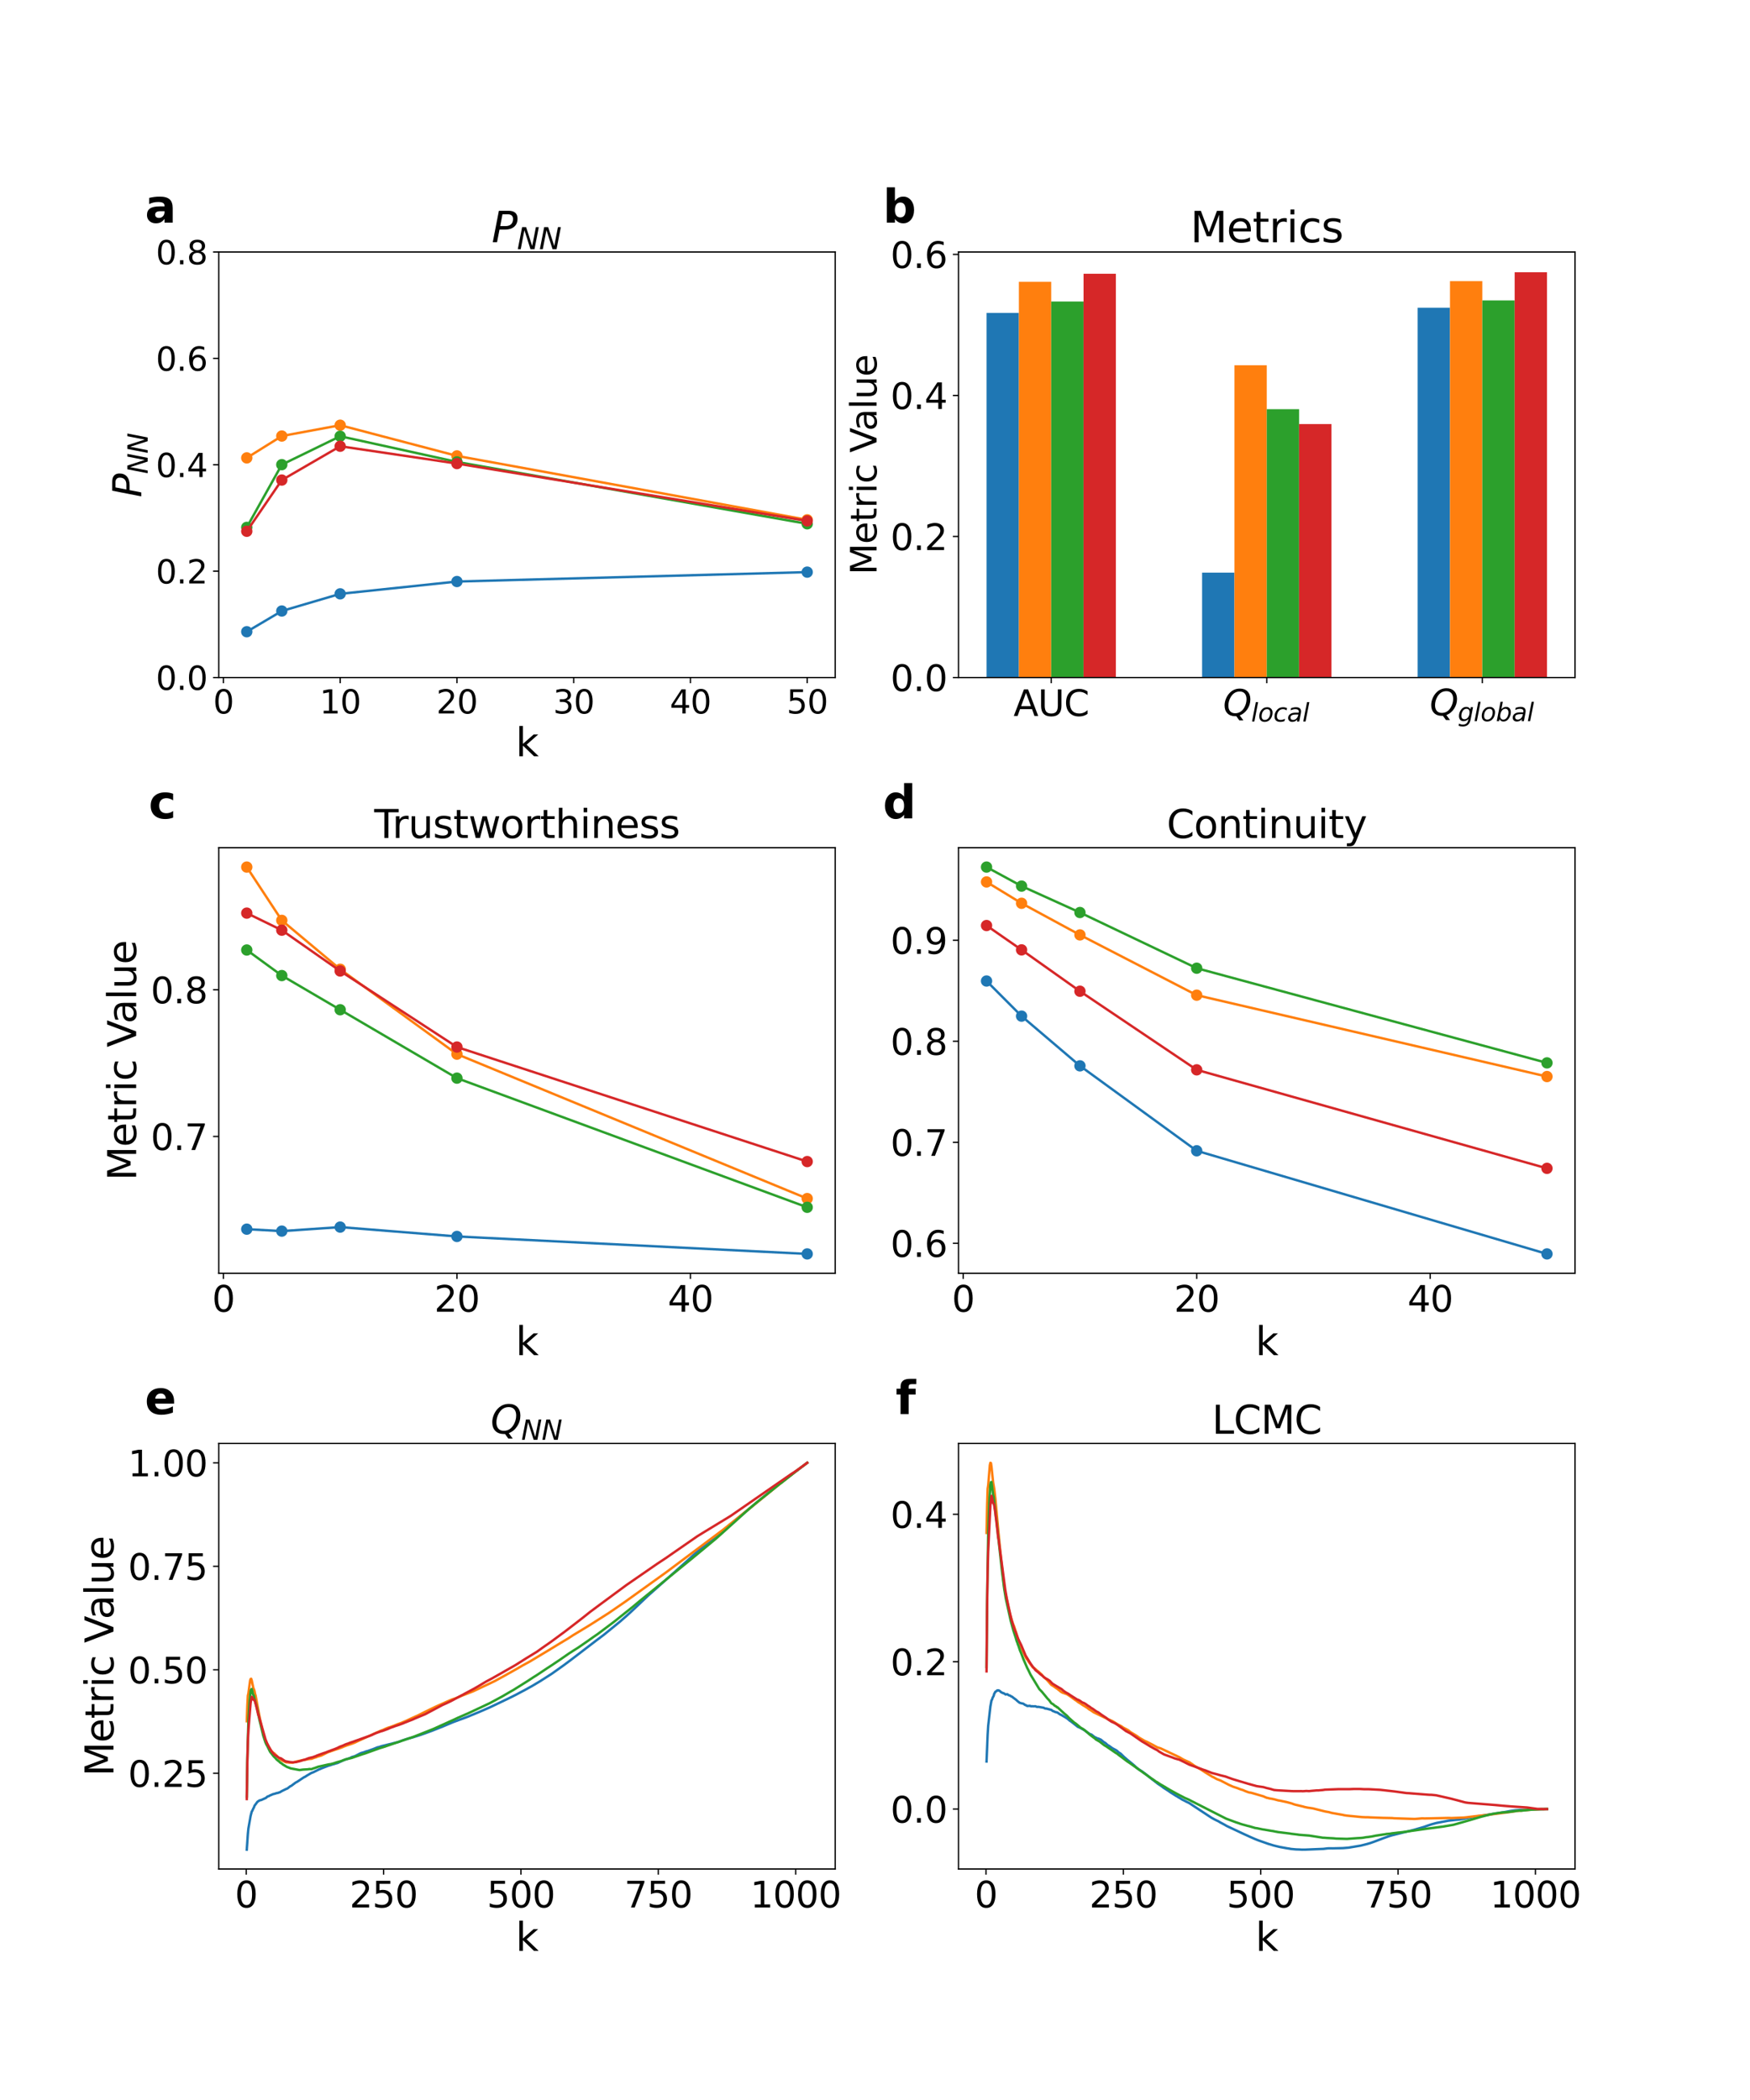 <?xml version="1.0" encoding="utf-8" standalone="no"?>
<!DOCTYPE svg PUBLIC "-//W3C//DTD SVG 1.1//EN"
  "http://www.w3.org/Graphics/SVG/1.1/DTD/svg11.dtd">
<svg xmlns:xlink="http://www.w3.org/1999/xlink" width="1080pt" height="1296pt" viewBox="0 0 1080 1296" xmlns="http://www.w3.org/2000/svg" version="1.1">
 <defs>
  <style type="text/css">*{stroke-linejoin: round; stroke-linecap: butt}</style>
 </defs>
 <g id="figure_1">
  <g id="patch_1">
   <path d="M 0 1296 
L 1080 1296 
L 1080 0 
L 0 0 
z
" style="fill: #ffffff"/>
  </g>
  <g id="axes_1">
   <g id="patch_2">
    <path d="M 135 418.131 
L 515.455 418.131 
L 515.455 155.52 
L 135 155.52 
z
" style="fill: #ffffff"/>
   </g>
   <g id="matplotlib.axis_1">
    <g id="xtick_1">
     <g id="line2d_1">
      <defs>
       <path id="mb077a2107f" d="M 0 0 
L 0 3.5 
" style="stroke: #000000; stroke-width: 0.8"/>
      </defs>
      <g>
       <use xlink:href="#mb077a2107f" x="137.882" y="418.131" style="stroke: #000000; stroke-width: 0.8"/>
      </g>
     </g>
     <g id="text_1">
      <!-- 0 -->
      <g transform="translate(131.52 440.327) scale(0.2 -0.2)">
       <defs>
        <path id="DejaVuSans-30" d="M 2034 4250 
Q 1547 4250 1301 3770 
Q 1056 3291 1056 2328 
Q 1056 1369 1301 889 
Q 1547 409 2034 409 
Q 2525 409 2770 889 
Q 3016 1369 3016 2328 
Q 3016 3291 2770 3770 
Q 2525 4250 2034 4250 
z
M 2034 4750 
Q 2819 4750 3233 4129 
Q 3647 3509 3647 2328 
Q 3647 1150 3233 529 
Q 2819 -91 2034 -91 
Q 1250 -91 836 529 
Q 422 1150 422 2328 
Q 422 3509 836 4129 
Q 1250 4750 2034 4750 
z
" transform="scale(0.016)"/>
       </defs>
       <use xlink:href="#DejaVuSans-30"/>
      </g>
     </g>
    </g>
    <g id="xtick_2">
     <g id="line2d_2">
      <g>
       <use xlink:href="#mb077a2107f" x="209.938" y="418.131" style="stroke: #000000; stroke-width: 0.8"/>
      </g>
     </g>
     <g id="text_2">
      <!-- 10 -->
      <g transform="translate(197.213 440.327) scale(0.2 -0.2)">
       <defs>
        <path id="DejaVuSans-31" d="M 794 531 
L 1825 531 
L 1825 4091 
L 703 3866 
L 703 4441 
L 1819 4666 
L 2450 4666 
L 2450 531 
L 3481 531 
L 3481 0 
L 794 0 
L 794 531 
z
" transform="scale(0.016)"/>
       </defs>
       <use xlink:href="#DejaVuSans-31"/>
       <use xlink:href="#DejaVuSans-30" x="63.623"/>
      </g>
     </g>
    </g>
    <g id="xtick_3">
     <g id="line2d_3">
      <g>
       <use xlink:href="#mb077a2107f" x="281.994" y="418.131" style="stroke: #000000; stroke-width: 0.8"/>
      </g>
     </g>
     <g id="text_3">
      <!-- 20 -->
      <g transform="translate(269.269 440.327) scale(0.2 -0.2)">
       <defs>
        <path id="DejaVuSans-32" d="M 1228 531 
L 3431 531 
L 3431 0 
L 469 0 
L 469 531 
Q 828 903 1448 1529 
Q 2069 2156 2228 2338 
Q 2531 2678 2651 2914 
Q 2772 3150 2772 3378 
Q 2772 3750 2511 3984 
Q 2250 4219 1831 4219 
Q 1534 4219 1204 4116 
Q 875 4013 500 3803 
L 500 4441 
Q 881 4594 1212 4672 
Q 1544 4750 1819 4750 
Q 2544 4750 2975 4387 
Q 3406 4025 3406 3419 
Q 3406 3131 3298 2873 
Q 3191 2616 2906 2266 
Q 2828 2175 2409 1742 
Q 1991 1309 1228 531 
z
" transform="scale(0.016)"/>
       </defs>
       <use xlink:href="#DejaVuSans-32"/>
       <use xlink:href="#DejaVuSans-30" x="63.623"/>
      </g>
     </g>
    </g>
    <g id="xtick_4">
     <g id="line2d_4">
      <g>
       <use xlink:href="#mb077a2107f" x="354.05" y="418.131" style="stroke: #000000; stroke-width: 0.8"/>
      </g>
     </g>
     <g id="text_4">
      <!-- 30 -->
      <g transform="translate(341.325 440.327) scale(0.2 -0.2)">
       <defs>
        <path id="DejaVuSans-33" d="M 2597 2516 
Q 3050 2419 3304 2112 
Q 3559 1806 3559 1356 
Q 3559 666 3084 287 
Q 2609 -91 1734 -91 
Q 1441 -91 1130 -33 
Q 819 25 488 141 
L 488 750 
Q 750 597 1062 519 
Q 1375 441 1716 441 
Q 2309 441 2620 675 
Q 2931 909 2931 1356 
Q 2931 1769 2642 2001 
Q 2353 2234 1838 2234 
L 1294 2234 
L 1294 2753 
L 1863 2753 
Q 2328 2753 2575 2939 
Q 2822 3125 2822 3475 
Q 2822 3834 2567 4026 
Q 2313 4219 1838 4219 
Q 1578 4219 1281 4162 
Q 984 4106 628 3988 
L 628 4550 
Q 988 4650 1302 4700 
Q 1616 4750 1894 4750 
Q 2613 4750 3031 4423 
Q 3450 4097 3450 3541 
Q 3450 3153 3228 2886 
Q 3006 2619 2597 2516 
z
" transform="scale(0.016)"/>
       </defs>
       <use xlink:href="#DejaVuSans-33"/>
       <use xlink:href="#DejaVuSans-30" x="63.623"/>
      </g>
     </g>
    </g>
    <g id="xtick_5">
     <g id="line2d_5">
      <g>
       <use xlink:href="#mb077a2107f" x="426.105" y="418.131" style="stroke: #000000; stroke-width: 0.8"/>
      </g>
     </g>
     <g id="text_5">
      <!-- 40 -->
      <g transform="translate(413.38 440.327) scale(0.2 -0.2)">
       <defs>
        <path id="DejaVuSans-34" d="M 2419 4116 
L 825 1625 
L 2419 1625 
L 2419 4116 
z
M 2253 4666 
L 3047 4666 
L 3047 1625 
L 3713 1625 
L 3713 1100 
L 3047 1100 
L 3047 0 
L 2419 0 
L 2419 1100 
L 313 1100 
L 313 1709 
L 2253 4666 
z
" transform="scale(0.016)"/>
       </defs>
       <use xlink:href="#DejaVuSans-34"/>
       <use xlink:href="#DejaVuSans-30" x="63.623"/>
      </g>
     </g>
    </g>
    <g id="xtick_6">
     <g id="line2d_6">
      <g>
       <use xlink:href="#mb077a2107f" x="498.161" y="418.131" style="stroke: #000000; stroke-width: 0.8"/>
      </g>
     </g>
     <g id="text_6">
      <!-- 50 -->
      <g transform="translate(485.436 440.327) scale(0.2 -0.2)">
       <defs>
        <path id="DejaVuSans-35" d="M 691 4666 
L 3169 4666 
L 3169 4134 
L 1269 4134 
L 1269 2991 
Q 1406 3038 1543 3061 
Q 1681 3084 1819 3084 
Q 2600 3084 3056 2656 
Q 3513 2228 3513 1497 
Q 3513 744 3044 326 
Q 2575 -91 1722 -91 
Q 1428 -91 1123 -41 
Q 819 9 494 109 
L 494 744 
Q 775 591 1075 516 
Q 1375 441 1709 441 
Q 2250 441 2565 725 
Q 2881 1009 2881 1497 
Q 2881 1984 2565 2268 
Q 2250 2553 1709 2553 
Q 1456 2553 1204 2497 
Q 953 2441 691 2322 
L 691 4666 
z
" transform="scale(0.016)"/>
       </defs>
       <use xlink:href="#DejaVuSans-35"/>
       <use xlink:href="#DejaVuSans-30" x="63.623"/>
      </g>
     </g>
    </g>
    <g id="text_7">
     <!-- k -->
     <g transform="translate(318.279 466.723) scale(0.24 -0.24)">
      <defs>
       <path id="DejaVuSans-6b" d="M 581 4863 
L 1159 4863 
L 1159 1991 
L 2875 3500 
L 3609 3500 
L 1753 1863 
L 3688 0 
L 2938 0 
L 1159 1709 
L 1159 0 
L 581 0 
L 581 4863 
z
" transform="scale(0.016)"/>
      </defs>
      <use xlink:href="#DejaVuSans-6b"/>
     </g>
    </g>
   </g>
   <g id="matplotlib.axis_2">
    <g id="ytick_1">
     <g id="line2d_7">
      <defs>
       <path id="m25652bde76" d="M 0 0 
L -3.5 0 
" style="stroke: #000000; stroke-width: 0.8"/>
      </defs>
      <g>
       <use xlink:href="#m25652bde76" x="135" y="418.131" style="stroke: #000000; stroke-width: 0.8"/>
      </g>
     </g>
     <g id="text_8">
      <!-- 0.0 -->
      <g transform="translate(96.194 425.729) scale(0.2 -0.2)">
       <defs>
        <path id="DejaVuSans-2e" d="M 684 794 
L 1344 794 
L 1344 0 
L 684 0 
L 684 794 
z
" transform="scale(0.016)"/>
       </defs>
       <use xlink:href="#DejaVuSans-30"/>
       <use xlink:href="#DejaVuSans-2e" x="63.623"/>
       <use xlink:href="#DejaVuSans-30" x="95.41"/>
      </g>
     </g>
    </g>
    <g id="ytick_2">
     <g id="line2d_8">
      <g>
       <use xlink:href="#m25652bde76" x="135" y="352.478" style="stroke: #000000; stroke-width: 0.8"/>
      </g>
     </g>
     <g id="text_9">
      <!-- 0.2 -->
      <g transform="translate(96.194 360.076) scale(0.2 -0.2)">
       <use xlink:href="#DejaVuSans-30"/>
       <use xlink:href="#DejaVuSans-2e" x="63.623"/>
       <use xlink:href="#DejaVuSans-32" x="95.41"/>
      </g>
     </g>
    </g>
    <g id="ytick_3">
     <g id="line2d_9">
      <g>
       <use xlink:href="#m25652bde76" x="135" y="286.825" style="stroke: #000000; stroke-width: 0.8"/>
      </g>
     </g>
     <g id="text_10">
      <!-- 0.4 -->
      <g transform="translate(96.194 294.424) scale(0.2 -0.2)">
       <use xlink:href="#DejaVuSans-30"/>
       <use xlink:href="#DejaVuSans-2e" x="63.623"/>
       <use xlink:href="#DejaVuSans-34" x="95.41"/>
      </g>
     </g>
    </g>
    <g id="ytick_4">
     <g id="line2d_10">
      <g>
       <use xlink:href="#m25652bde76" x="135" y="221.173" style="stroke: #000000; stroke-width: 0.8"/>
      </g>
     </g>
     <g id="text_11">
      <!-- 0.6 -->
      <g transform="translate(96.194 228.771) scale(0.2 -0.2)">
       <defs>
        <path id="DejaVuSans-36" d="M 2113 2584 
Q 1688 2584 1439 2293 
Q 1191 2003 1191 1497 
Q 1191 994 1439 701 
Q 1688 409 2113 409 
Q 2538 409 2786 701 
Q 3034 994 3034 1497 
Q 3034 2003 2786 2293 
Q 2538 2584 2113 2584 
z
M 3366 4563 
L 3366 3988 
Q 3128 4100 2886 4159 
Q 2644 4219 2406 4219 
Q 1781 4219 1451 3797 
Q 1122 3375 1075 2522 
Q 1259 2794 1537 2939 
Q 1816 3084 2150 3084 
Q 2853 3084 3261 2657 
Q 3669 2231 3669 1497 
Q 3669 778 3244 343 
Q 2819 -91 2113 -91 
Q 1303 -91 875 529 
Q 447 1150 447 2328 
Q 447 3434 972 4092 
Q 1497 4750 2381 4750 
Q 2619 4750 2861 4703 
Q 3103 4656 3366 4563 
z
" transform="scale(0.016)"/>
       </defs>
       <use xlink:href="#DejaVuSans-30"/>
       <use xlink:href="#DejaVuSans-2e" x="63.623"/>
       <use xlink:href="#DejaVuSans-36" x="95.41"/>
      </g>
     </g>
    </g>
    <g id="ytick_5">
     <g id="line2d_11">
      <g>
       <use xlink:href="#m25652bde76" x="135" y="155.52" style="stroke: #000000; stroke-width: 0.8"/>
      </g>
     </g>
     <g id="text_12">
      <!-- 0.8 -->
      <g transform="translate(96.194 163.118) scale(0.2 -0.2)">
       <defs>
        <path id="DejaVuSans-38" d="M 2034 2216 
Q 1584 2216 1326 1975 
Q 1069 1734 1069 1313 
Q 1069 891 1326 650 
Q 1584 409 2034 409 
Q 2484 409 2743 651 
Q 3003 894 3003 1313 
Q 3003 1734 2745 1975 
Q 2488 2216 2034 2216 
z
M 1403 2484 
Q 997 2584 770 2862 
Q 544 3141 544 3541 
Q 544 4100 942 4425 
Q 1341 4750 2034 4750 
Q 2731 4750 3128 4425 
Q 3525 4100 3525 3541 
Q 3525 3141 3298 2862 
Q 3072 2584 2669 2484 
Q 3125 2378 3379 2068 
Q 3634 1759 3634 1313 
Q 3634 634 3220 271 
Q 2806 -91 2034 -91 
Q 1263 -91 848 271 
Q 434 634 434 1313 
Q 434 1759 690 2068 
Q 947 2378 1403 2484 
z
M 1172 3481 
Q 1172 3119 1398 2916 
Q 1625 2713 2034 2713 
Q 2441 2713 2670 2916 
Q 2900 3119 2900 3481 
Q 2900 3844 2670 4047 
Q 2441 4250 2034 4250 
Q 1625 4250 1398 4047 
Q 1172 3844 1172 3481 
z
" transform="scale(0.016)"/>
       </defs>
       <use xlink:href="#DejaVuSans-30"/>
       <use xlink:href="#DejaVuSans-2e" x="63.623"/>
       <use xlink:href="#DejaVuSans-38" x="95.41"/>
      </g>
     </g>
    </g>
    <g id="text_13">
     <!-- $P_{NN}$ -->
     <g transform="translate(87.203 306.985) rotate(-90) scale(0.24 -0.24)">
      <defs>
       <path id="DejaVuSans-Oblique-50" d="M 1081 4666 
L 2541 4666 
Q 3178 4666 3512 4369 
Q 3847 4072 3847 3500 
Q 3847 2731 3353 2303 
Q 2859 1875 1966 1875 
L 1172 1875 
L 806 0 
L 172 0 
L 1081 4666 
z
M 1613 4147 
L 1275 2394 
L 2069 2394 
Q 2606 2394 2893 2669 
Q 3181 2944 3181 3456 
Q 3181 3784 2986 3965 
Q 2791 4147 2438 4147 
L 1613 4147 
z
" transform="scale(0.016)"/>
       <path id="DejaVuSans-Oblique-4e" d="M 1081 4666 
L 1931 4666 
L 3219 666 
L 4000 4666 
L 4616 4666 
L 3706 0 
L 2853 0 
L 1569 4025 
L 788 0 
L 172 0 
L 1081 4666 
z
" transform="scale(0.016)"/>
      </defs>
      <use xlink:href="#DejaVuSans-Oblique-50" transform="translate(0 0.094)"/>
      <use xlink:href="#DejaVuSans-Oblique-4e" transform="translate(60.303 -16.312) scale(0.7)"/>
      <use xlink:href="#DejaVuSans-Oblique-4e" transform="translate(112.666 -16.312) scale(0.7)"/>
     </g>
    </g>
   </g>
   <g id="line2d_12">
    <path d="M 152.293 389.865 
L 173.91 377.082 
L 209.938 366.482 
L 281.994 358.886 
L 498.161 353.088 
" clip-path="url(#p16e12ef446)" style="fill: none; stroke: #1f77b4; stroke-width: 1.5; stroke-linecap: square"/>
    <defs>
     <path id="m6963d032c5" d="M 0 3 
C 0.796 3 1.559 2.684 2.121 2.121 
C 2.684 1.559 3 0.796 3 0 
C 3 -0.796 2.684 -1.559 2.121 -2.121 
C 1.559 -2.684 0.796 -3 0 -3 
C -0.796 -3 -1.559 -2.684 -2.121 -2.121 
C -2.684 -1.559 -3 -0.796 -3 0 
C -3 0.796 -2.684 1.559 -2.121 2.121 
C -1.559 2.684 -0.796 3 0 3 
z
" style="stroke: #1f77b4"/>
    </defs>
    <g clip-path="url(#p16e12ef446)">
     <use xlink:href="#m6963d032c5" x="152.293" y="389.865" style="fill: #1f77b4; stroke: #1f77b4"/>
     <use xlink:href="#m6963d032c5" x="173.91" y="377.082" style="fill: #1f77b4; stroke: #1f77b4"/>
     <use xlink:href="#m6963d032c5" x="209.938" y="366.482" style="fill: #1f77b4; stroke: #1f77b4"/>
     <use xlink:href="#m6963d032c5" x="281.994" y="358.886" style="fill: #1f77b4; stroke: #1f77b4"/>
     <use xlink:href="#m6963d032c5" x="498.161" y="353.088" style="fill: #1f77b4; stroke: #1f77b4"/>
    </g>
   </g>
   <g id="line2d_13">
    <path d="M 152.293 282.585 
L 173.91 269.095 
L 209.938 262.414 
L 281.994 281.349 
L 498.161 320.808 
" clip-path="url(#p16e12ef446)" style="fill: none; stroke: #ff7f0e; stroke-width: 1.5; stroke-linecap: square"/>
    <defs>
     <path id="m45d2bda2de" d="M 0 3 
C 0.796 3 1.559 2.684 2.121 2.121 
C 2.684 1.559 3 0.796 3 0 
C 3 -0.796 2.684 -1.559 2.121 -2.121 
C 1.559 -2.684 0.796 -3 0 -3 
C -0.796 -3 -1.559 -2.684 -2.121 -2.121 
C -2.684 -1.559 -3 -0.796 -3 0 
C -3 0.796 -2.684 1.559 -2.121 2.121 
C -1.559 2.684 -0.796 3 0 3 
z
" style="stroke: #ff7f0e"/>
    </defs>
    <g clip-path="url(#p16e12ef446)">
     <use xlink:href="#m45d2bda2de" x="152.293" y="282.585" style="fill: #ff7f0e; stroke: #ff7f0e"/>
     <use xlink:href="#m45d2bda2de" x="173.91" y="269.095" style="fill: #ff7f0e; stroke: #ff7f0e"/>
     <use xlink:href="#m45d2bda2de" x="209.938" y="262.414" style="fill: #ff7f0e; stroke: #ff7f0e"/>
     <use xlink:href="#m45d2bda2de" x="281.994" y="281.349" style="fill: #ff7f0e; stroke: #ff7f0e"/>
     <use xlink:href="#m45d2bda2de" x="498.161" y="320.808" style="fill: #ff7f0e; stroke: #ff7f0e"/>
    </g>
   </g>
   <g id="line2d_14">
    <path d="M 152.293 325.465 
L 173.91 286.761 
L 209.938 269.224 
L 281.994 285.075 
L 498.161 323.268 
" clip-path="url(#p16e12ef446)" style="fill: none; stroke: #2ca02c; stroke-width: 1.5; stroke-linecap: square"/>
    <defs>
     <path id="m1fed55c247" d="M 0 3 
C 0.796 3 1.559 2.684 2.121 2.121 
C 2.684 1.559 3 0.796 3 0 
C 3 -0.796 2.684 -1.559 2.121 -2.121 
C 1.559 -2.684 0.796 -3 0 -3 
C -0.796 -3 -1.559 -2.684 -2.121 -2.121 
C -2.684 -1.559 -3 -0.796 -3 0 
C -3 0.796 -2.684 1.559 -2.121 2.121 
C -1.559 2.684 -0.796 3 0 3 
z
" style="stroke: #2ca02c"/>
    </defs>
    <g clip-path="url(#p16e12ef446)">
     <use xlink:href="#m1fed55c247" x="152.293" y="325.465" style="fill: #2ca02c; stroke: #2ca02c"/>
     <use xlink:href="#m1fed55c247" x="173.91" y="286.761" style="fill: #2ca02c; stroke: #2ca02c"/>
     <use xlink:href="#m1fed55c247" x="209.938" y="269.224" style="fill: #2ca02c; stroke: #2ca02c"/>
     <use xlink:href="#m1fed55c247" x="281.994" y="285.075" style="fill: #2ca02c; stroke: #2ca02c"/>
     <use xlink:href="#m1fed55c247" x="498.161" y="323.268" style="fill: #2ca02c; stroke: #2ca02c"/>
    </g>
   </g>
   <g id="line2d_15">
    <path d="M 152.293 327.874 
L 173.91 296.268 
L 209.938 275.391 
L 281.994 286.087 
L 498.161 321.476 
" clip-path="url(#p16e12ef446)" style="fill: none; stroke: #d62728; stroke-width: 1.5; stroke-linecap: square"/>
    <defs>
     <path id="m0bd010e798" d="M 0 3 
C 0.796 3 1.559 2.684 2.121 2.121 
C 2.684 1.559 3 0.796 3 0 
C 3 -0.796 2.684 -1.559 2.121 -2.121 
C 1.559 -2.684 0.796 -3 0 -3 
C -0.796 -3 -1.559 -2.684 -2.121 -2.121 
C -2.684 -1.559 -3 -0.796 -3 0 
C -3 0.796 -2.684 1.559 -2.121 2.121 
C -1.559 2.684 -0.796 3 0 3 
z
" style="stroke: #d62728"/>
    </defs>
    <g clip-path="url(#p16e12ef446)">
     <use xlink:href="#m0bd010e798" x="152.293" y="327.874" style="fill: #d62728; stroke: #d62728"/>
     <use xlink:href="#m0bd010e798" x="173.91" y="296.268" style="fill: #d62728; stroke: #d62728"/>
     <use xlink:href="#m0bd010e798" x="209.938" y="275.391" style="fill: #d62728; stroke: #d62728"/>
     <use xlink:href="#m0bd010e798" x="281.994" y="286.087" style="fill: #d62728; stroke: #d62728"/>
     <use xlink:href="#m0bd010e798" x="498.161" y="321.476" style="fill: #d62728; stroke: #d62728"/>
    </g>
   </g>
   <g id="patch_3">
    <path d="M 135 418.131 
L 135 155.52 
" style="fill: none; stroke: #000000; stroke-width: 0.8; stroke-linejoin: miter; stroke-linecap: square"/>
   </g>
   <g id="patch_4">
    <path d="M 515.455 418.131 
L 515.455 155.52 
" style="fill: none; stroke: #000000; stroke-width: 0.8; stroke-linejoin: miter; stroke-linecap: square"/>
   </g>
   <g id="patch_5">
    <path d="M 135 418.131 
L 515.455 418.131 
" style="fill: none; stroke: #000000; stroke-width: 0.8; stroke-linejoin: miter; stroke-linecap: square"/>
   </g>
   <g id="patch_6">
    <path d="M 135 155.52 
L 515.455 155.52 
" style="fill: none; stroke: #000000; stroke-width: 0.8; stroke-linejoin: miter; stroke-linecap: square"/>
   </g>
   <g id="text_14">
    <!-- a -->
    <g transform="translate(89.473 137.404) scale(0.28 -0.28)">
     <defs>
      <path id="DejaVuSans-Bold-61" d="M 2106 1575 
Q 1756 1575 1579 1456 
Q 1403 1338 1403 1106 
Q 1403 894 1545 773 
Q 1688 653 1941 653 
Q 2256 653 2472 879 
Q 2688 1106 2688 1447 
L 2688 1575 
L 2106 1575 
z
M 3816 1997 
L 3816 0 
L 2688 0 
L 2688 519 
Q 2463 200 2181 54 
Q 1900 -91 1497 -91 
Q 953 -91 614 226 
Q 275 544 275 1050 
Q 275 1666 698 1953 
Q 1122 2241 2028 2241 
L 2688 2241 
L 2688 2328 
Q 2688 2594 2478 2717 
Q 2269 2841 1825 2841 
Q 1466 2841 1156 2769 
Q 847 2697 581 2553 
L 581 3406 
Q 941 3494 1303 3539 
Q 1666 3584 2028 3584 
Q 2975 3584 3395 3211 
Q 3816 2838 3816 1997 
z
" transform="scale(0.016)"/>
     </defs>
     <use xlink:href="#DejaVuSans-Bold-61"/>
    </g>
   </g>
   <g id="text_15">
    <!-- $P_{NN}$ -->
    <g transform="translate(303.387 149.52) scale(0.26 -0.26)">
     <use xlink:href="#DejaVuSans-Oblique-50" transform="translate(0 0.094)"/>
     <use xlink:href="#DejaVuSans-Oblique-4e" transform="translate(60.303 -16.312) scale(0.7)"/>
     <use xlink:href="#DejaVuSans-Oblique-4e" transform="translate(112.666 -16.312) scale(0.7)"/>
    </g>
   </g>
  </g>
  <g id="axes_2">
   <g id="patch_7">
    <path d="M 591.545 418.131 
L 972 418.131 
L 972 155.52 
L 591.545 155.52 
z
" style="fill: #ffffff"/>
   </g>
   <g id="patch_8">
    <path d="M 608.839 418.131 
L 628.793 418.131 
L 628.793 193.143 
L 608.839 193.143 
z
" clip-path="url(#p01d0f4d526)" style="fill: #1f77b4"/>
   </g>
   <g id="patch_9">
    <path d="M 741.865 418.131 
L 761.819 418.131 
L 761.819 353.416 
L 741.865 353.416 
z
" clip-path="url(#p01d0f4d526)" style="fill: #1f77b4"/>
   </g>
   <g id="patch_10">
    <path d="M 874.891 418.131 
L 894.845 418.131 
L 894.845 189.905 
L 874.891 189.905 
z
" clip-path="url(#p01d0f4d526)" style="fill: #1f77b4"/>
   </g>
   <g id="patch_11">
    <path d="M 628.793 418.131 
L 648.747 418.131 
L 648.747 173.904 
L 628.793 173.904 
z
" clip-path="url(#p01d0f4d526)" style="fill: #ff7f0e"/>
   </g>
   <g id="patch_12">
    <path d="M 761.819 418.131 
L 781.773 418.131 
L 781.773 225.416 
L 761.819 225.416 
z
" clip-path="url(#p01d0f4d526)" style="fill: #ff7f0e"/>
   </g>
   <g id="patch_13">
    <path d="M 894.845 418.131 
L 914.799 418.131 
L 914.799 173.48 
L 894.845 173.48 
z
" clip-path="url(#p01d0f4d526)" style="fill: #ff7f0e"/>
   </g>
   <g id="patch_14">
    <path d="M 648.747 418.131 
L 668.701 418.131 
L 668.701 186.07 
L 648.747 186.07 
z
" clip-path="url(#p01d0f4d526)" style="fill: #2ca02c"/>
   </g>
   <g id="patch_15">
    <path d="M 781.773 418.131 
L 801.727 418.131 
L 801.727 252.516 
L 781.773 252.516 
z
" clip-path="url(#p01d0f4d526)" style="fill: #2ca02c"/>
   </g>
   <g id="patch_16">
    <path d="M 914.799 418.131 
L 934.753 418.131 
L 934.753 185.418 
L 914.799 185.418 
z
" clip-path="url(#p01d0f4d526)" style="fill: #2ca02c"/>
   </g>
   <g id="patch_17">
    <path d="M 668.701 418.131 
L 688.654 418.131 
L 688.654 168.947 
L 668.701 168.947 
z
" clip-path="url(#p01d0f4d526)" style="fill: #d62728"/>
   </g>
   <g id="patch_18">
    <path d="M 801.727 418.131 
L 821.681 418.131 
L 821.681 261.701 
L 801.727 261.701 
z
" clip-path="url(#p01d0f4d526)" style="fill: #d62728"/>
   </g>
   <g id="patch_19">
    <path d="M 934.753 418.131 
L 954.707 418.131 
L 954.707 168.025 
L 934.753 168.025 
z
" clip-path="url(#p01d0f4d526)" style="fill: #d62728"/>
   </g>
   <g id="matplotlib.axis_3">
    <g id="xtick_7">
     <g id="line2d_16">
      <g>
       <use xlink:href="#mb077a2107f" x="648.747" y="418.131" style="stroke: #000000; stroke-width: 0.8"/>
      </g>
     </g>
     <g id="text_16">
      <!-- AUC -->
      <g transform="translate(625.49 441.847) scale(0.22 -0.22)">
       <defs>
        <path id="DejaVuSans-41" d="M 2188 4044 
L 1331 1722 
L 3047 1722 
L 2188 4044 
z
M 1831 4666 
L 2547 4666 
L 4325 0 
L 3669 0 
L 3244 1197 
L 1141 1197 
L 716 0 
L 50 0 
L 1831 4666 
z
" transform="scale(0.016)"/>
        <path id="DejaVuSans-55" d="M 556 4666 
L 1191 4666 
L 1191 1831 
Q 1191 1081 1462 751 
Q 1734 422 2344 422 
Q 2950 422 3222 751 
Q 3494 1081 3494 1831 
L 3494 4666 
L 4128 4666 
L 4128 1753 
Q 4128 841 3676 375 
Q 3225 -91 2344 -91 
Q 1459 -91 1007 375 
Q 556 841 556 1753 
L 556 4666 
z
" transform="scale(0.016)"/>
        <path id="DejaVuSans-43" d="M 4122 4306 
L 4122 3641 
Q 3803 3938 3442 4084 
Q 3081 4231 2675 4231 
Q 1875 4231 1450 3742 
Q 1025 3253 1025 2328 
Q 1025 1406 1450 917 
Q 1875 428 2675 428 
Q 3081 428 3442 575 
Q 3803 722 4122 1019 
L 4122 359 
Q 3791 134 3420 21 
Q 3050 -91 2638 -91 
Q 1578 -91 968 557 
Q 359 1206 359 2328 
Q 359 3453 968 4101 
Q 1578 4750 2638 4750 
Q 3056 4750 3426 4639 
Q 3797 4528 4122 4306 
z
" transform="scale(0.016)"/>
       </defs>
       <use xlink:href="#DejaVuSans-41"/>
       <use xlink:href="#DejaVuSans-55" x="68.408"/>
       <use xlink:href="#DejaVuSans-43" x="141.602"/>
      </g>
     </g>
    </g>
    <g id="xtick_8">
     <g id="line2d_17">
      <g>
       <use xlink:href="#mb077a2107f" x="781.773" y="418.131" style="stroke: #000000; stroke-width: 0.8"/>
      </g>
     </g>
     <g id="text_17">
      <!-- $Q_{local}$ -->
      <g transform="translate(754.823 441.847) scale(0.22 -0.22)">
       <defs>
        <path id="DejaVuSans-Oblique-51" d="M 2309 -84 
Q 2275 -88 2237 -89 
Q 2200 -91 2125 -91 
Q 1250 -91 756 411 
Q 263 913 263 1797 
Q 263 2319 452 2844 
Q 641 3369 978 3788 
Q 1369 4269 1858 4509 
Q 2347 4750 2938 4750 
Q 3794 4750 4287 4245 
Q 4781 3741 4781 2869 
Q 4781 1928 4265 1147 
Q 3750 366 2919 44 
L 3553 -825 
L 2847 -825 
L 2309 -84 
z
M 2919 4238 
Q 2400 4238 2003 3986 
Q 1606 3734 1313 3219 
Q 1125 2891 1026 2522 
Q 928 2153 928 1778 
Q 928 1128 1239 775 
Q 1550 422 2119 422 
Q 2631 422 3032 676 
Q 3434 931 3719 1434 
Q 3909 1772 4009 2142 
Q 4109 2513 4109 2881 
Q 4109 3528 3796 3883 
Q 3484 4238 2919 4238 
z
" transform="scale(0.016)"/>
        <path id="DejaVuSans-Oblique-6c" d="M 1172 4863 
L 1747 4863 
L 800 0 
L 225 0 
L 1172 4863 
z
" transform="scale(0.016)"/>
        <path id="DejaVuSans-Oblique-6f" d="M 1625 -91 
Q 1009 -91 651 289 
Q 294 669 294 1325 
Q 294 1706 417 2101 
Q 541 2497 738 2766 
Q 1047 3184 1428 3384 
Q 1809 3584 2291 3584 
Q 2888 3584 3255 3212 
Q 3622 2841 3622 2241 
Q 3622 1825 3500 1412 
Q 3378 1000 3181 728 
Q 2875 309 2494 109 
Q 2113 -91 1625 -91 
z
M 891 1344 
Q 891 869 1089 633 
Q 1288 397 1691 397 
Q 2269 397 2648 901 
Q 3028 1406 3028 2181 
Q 3028 2634 2825 2865 
Q 2622 3097 2228 3097 
Q 1903 3097 1650 2945 
Q 1397 2794 1197 2484 
Q 1050 2253 970 1956 
Q 891 1659 891 1344 
z
" transform="scale(0.016)"/>
        <path id="DejaVuSans-Oblique-63" d="M 3431 3366 
L 3316 2797 
Q 3109 2947 2876 3022 
Q 2644 3097 2394 3097 
Q 2119 3097 1870 3000 
Q 1622 2903 1453 2725 
Q 1184 2453 1037 2087 
Q 891 1722 891 1331 
Q 891 859 1127 628 
Q 1363 397 1844 397 
Q 2081 397 2348 469 
Q 2616 541 2906 684 
L 2797 116 
Q 2547 13 2283 -39 
Q 2019 -91 1741 -91 
Q 1044 -91 669 257 
Q 294 606 294 1253 
Q 294 1797 489 2255 
Q 684 2713 1069 3078 
Q 1331 3328 1684 3456 
Q 2038 3584 2456 3584 
Q 2700 3584 2940 3529 
Q 3181 3475 3431 3366 
z
" transform="scale(0.016)"/>
        <path id="DejaVuSans-Oblique-61" d="M 3438 1997 
L 3047 0 
L 2472 0 
L 2578 531 
Q 2325 219 2001 64 
Q 1678 -91 1281 -91 
Q 834 -91 548 182 
Q 263 456 263 884 
Q 263 1497 752 1853 
Q 1241 2209 2100 2209 
L 2900 2209 
L 2931 2363 
Q 2938 2388 2941 2417 
Q 2944 2447 2944 2509 
Q 2944 2788 2717 2942 
Q 2491 3097 2081 3097 
Q 1800 3097 1504 3025 
Q 1209 2953 897 2809 
L 997 3341 
Q 1322 3463 1633 3523 
Q 1944 3584 2234 3584 
Q 2853 3584 3176 3315 
Q 3500 3047 3500 2534 
Q 3500 2431 3484 2292 
Q 3469 2153 3438 1997 
z
M 2816 1759 
L 2241 1759 
Q 1534 1759 1195 1570 
Q 856 1381 856 984 
Q 856 709 1029 553 
Q 1203 397 1509 397 
Q 1978 397 2328 733 
Q 2678 1069 2791 1631 
L 2816 1759 
z
" transform="scale(0.016)"/>
       </defs>
       <use xlink:href="#DejaVuSans-Oblique-51" transform="translate(0 0.781)"/>
       <use xlink:href="#DejaVuSans-Oblique-6c" transform="translate(78.711 -15.625) scale(0.7)"/>
       <use xlink:href="#DejaVuSans-Oblique-6f" transform="translate(98.159 -15.625) scale(0.7)"/>
       <use xlink:href="#DejaVuSans-Oblique-63" transform="translate(140.986 -15.625) scale(0.7)"/>
       <use xlink:href="#DejaVuSans-Oblique-61" transform="translate(179.473 -15.625) scale(0.7)"/>
       <use xlink:href="#DejaVuSans-Oblique-6c" transform="translate(222.368 -15.625) scale(0.7)"/>
      </g>
     </g>
    </g>
    <g id="xtick_9">
     <g id="line2d_18">
      <g>
       <use xlink:href="#mb077a2107f" x="914.799" y="418.131" style="stroke: #000000; stroke-width: 0.8"/>
      </g>
     </g>
     <g id="text_18">
      <!-- $Q_{global}$ -->
      <g transform="translate(882.349 441.631) scale(0.22 -0.22)">
       <defs>
        <path id="DejaVuSans-Oblique-67" d="M 3816 3500 
L 3219 434 
Q 3047 -456 2561 -893 
Q 2075 -1331 1253 -1331 
Q 950 -1331 690 -1286 
Q 431 -1241 206 -1147 
L 313 -588 
Q 525 -725 762 -790 
Q 1000 -856 1269 -856 
Q 1816 -856 2167 -557 
Q 2519 -259 2631 300 
L 2681 563 
Q 2441 288 2122 144 
Q 1803 0 1434 0 
Q 903 0 598 351 
Q 294 703 294 1319 
Q 294 1803 478 2267 
Q 663 2731 997 3091 
Q 1219 3328 1514 3456 
Q 1809 3584 2131 3584 
Q 2484 3584 2746 3420 
Q 3009 3256 3138 2956 
L 3238 3500 
L 3816 3500 
z
M 2950 2216 
Q 2950 2641 2750 2872 
Q 2550 3103 2181 3103 
Q 1953 3103 1747 3012 
Q 1541 2922 1394 2759 
Q 1156 2491 1023 2127 
Q 891 1763 891 1375 
Q 891 944 1092 712 
Q 1294 481 1672 481 
Q 2219 481 2584 976 
Q 2950 1472 2950 2216 
z
" transform="scale(0.016)"/>
        <path id="DejaVuSans-Oblique-62" d="M 3169 2138 
Q 3169 2591 2961 2847 
Q 2753 3103 2388 3103 
Q 2122 3103 1889 2973 
Q 1656 2844 1484 2597 
Q 1303 2338 1198 1995 
Q 1094 1653 1094 1313 
Q 1094 881 1298 636 
Q 1503 391 1863 391 
Q 2134 391 2365 517 
Q 2597 644 2772 891 
Q 2950 1147 3059 1487 
Q 3169 1828 3169 2138 
z
M 1381 2969 
Q 1594 3256 1914 3420 
Q 2234 3584 2584 3584 
Q 3122 3584 3439 3221 
Q 3756 2859 3756 2241 
Q 3756 1734 3570 1259 
Q 3384 784 3041 416 
Q 2816 172 2522 40 
Q 2228 -91 1906 -91 
Q 1566 -91 1316 65 
Q 1066 222 909 531 
L 806 0 
L 231 0 
L 1178 4863 
L 1753 4863 
L 1381 2969 
z
" transform="scale(0.016)"/>
       </defs>
       <use xlink:href="#DejaVuSans-Oblique-51" transform="translate(0 0.781)"/>
       <use xlink:href="#DejaVuSans-Oblique-67" transform="translate(78.711 -15.625) scale(0.7)"/>
       <use xlink:href="#DejaVuSans-Oblique-6c" transform="translate(123.145 -15.625) scale(0.7)"/>
       <use xlink:href="#DejaVuSans-Oblique-6f" transform="translate(142.593 -15.625) scale(0.7)"/>
       <use xlink:href="#DejaVuSans-Oblique-62" transform="translate(185.42 -15.625) scale(0.7)"/>
       <use xlink:href="#DejaVuSans-Oblique-61" transform="translate(229.854 -15.625) scale(0.7)"/>
       <use xlink:href="#DejaVuSans-Oblique-6c" transform="translate(272.749 -15.625) scale(0.7)"/>
      </g>
     </g>
    </g>
   </g>
   <g id="matplotlib.axis_4">
    <g id="ytick_6">
     <g id="line2d_19">
      <g>
       <use xlink:href="#m25652bde76" x="591.545" y="418.131" style="stroke: #000000; stroke-width: 0.8"/>
      </g>
     </g>
     <g id="text_19">
      <!-- 0.0 -->
      <g transform="translate(549.559 426.489) scale(0.22 -0.22)">
       <use xlink:href="#DejaVuSans-30"/>
       <use xlink:href="#DejaVuSans-2e" x="63.623"/>
       <use xlink:href="#DejaVuSans-30" x="95.41"/>
      </g>
     </g>
    </g>
    <g id="ytick_7">
     <g id="line2d_20">
      <g>
       <use xlink:href="#m25652bde76" x="591.545" y="331.093" style="stroke: #000000; stroke-width: 0.8"/>
      </g>
     </g>
     <g id="text_20">
      <!-- 0.2 -->
      <g transform="translate(549.559 339.452) scale(0.22 -0.22)">
       <use xlink:href="#DejaVuSans-30"/>
       <use xlink:href="#DejaVuSans-2e" x="63.623"/>
       <use xlink:href="#DejaVuSans-32" x="95.41"/>
      </g>
     </g>
    </g>
    <g id="ytick_8">
     <g id="line2d_21">
      <g>
       <use xlink:href="#m25652bde76" x="591.545" y="244.056" style="stroke: #000000; stroke-width: 0.8"/>
      </g>
     </g>
     <g id="text_21">
      <!-- 0.4 -->
      <g transform="translate(549.559 252.415) scale(0.22 -0.22)">
       <use xlink:href="#DejaVuSans-30"/>
       <use xlink:href="#DejaVuSans-2e" x="63.623"/>
       <use xlink:href="#DejaVuSans-34" x="95.41"/>
      </g>
     </g>
    </g>
    <g id="ytick_9">
     <g id="line2d_22">
      <g>
       <use xlink:href="#m25652bde76" x="591.545" y="157.019" style="stroke: #000000; stroke-width: 0.8"/>
      </g>
     </g>
     <g id="text_22">
      <!-- 0.6 -->
      <g transform="translate(549.559 165.378) scale(0.22 -0.22)">
       <use xlink:href="#DejaVuSans-30"/>
       <use xlink:href="#DejaVuSans-2e" x="63.623"/>
       <use xlink:href="#DejaVuSans-36" x="95.41"/>
      </g>
     </g>
    </g>
    <g id="text_23">
     <!-- Metric Value -->
     <g transform="translate(540.983 354.728) rotate(-90) scale(0.22 -0.22)">
      <defs>
       <path id="DejaVuSans-4d" d="M 628 4666 
L 1569 4666 
L 2759 1491 
L 3956 4666 
L 4897 4666 
L 4897 0 
L 4281 0 
L 4281 4097 
L 3078 897 
L 2444 897 
L 1241 4097 
L 1241 0 
L 628 0 
L 628 4666 
z
" transform="scale(0.016)"/>
       <path id="DejaVuSans-65" d="M 3597 1894 
L 3597 1613 
L 953 1613 
Q 991 1019 1311 708 
Q 1631 397 2203 397 
Q 2534 397 2845 478 
Q 3156 559 3463 722 
L 3463 178 
Q 3153 47 2828 -22 
Q 2503 -91 2169 -91 
Q 1331 -91 842 396 
Q 353 884 353 1716 
Q 353 2575 817 3079 
Q 1281 3584 2069 3584 
Q 2775 3584 3186 3129 
Q 3597 2675 3597 1894 
z
M 3022 2063 
Q 3016 2534 2758 2815 
Q 2500 3097 2075 3097 
Q 1594 3097 1305 2825 
Q 1016 2553 972 2059 
L 3022 2063 
z
" transform="scale(0.016)"/>
       <path id="DejaVuSans-74" d="M 1172 4494 
L 1172 3500 
L 2356 3500 
L 2356 3053 
L 1172 3053 
L 1172 1153 
Q 1172 725 1289 603 
Q 1406 481 1766 481 
L 2356 481 
L 2356 0 
L 1766 0 
Q 1100 0 847 248 
Q 594 497 594 1153 
L 594 3053 
L 172 3053 
L 172 3500 
L 594 3500 
L 594 4494 
L 1172 4494 
z
" transform="scale(0.016)"/>
       <path id="DejaVuSans-72" d="M 2631 2963 
Q 2534 3019 2420 3045 
Q 2306 3072 2169 3072 
Q 1681 3072 1420 2755 
Q 1159 2438 1159 1844 
L 1159 0 
L 581 0 
L 581 3500 
L 1159 3500 
L 1159 2956 
Q 1341 3275 1631 3429 
Q 1922 3584 2338 3584 
Q 2397 3584 2469 3576 
Q 2541 3569 2628 3553 
L 2631 2963 
z
" transform="scale(0.016)"/>
       <path id="DejaVuSans-69" d="M 603 3500 
L 1178 3500 
L 1178 0 
L 603 0 
L 603 3500 
z
M 603 4863 
L 1178 4863 
L 1178 4134 
L 603 4134 
L 603 4863 
z
" transform="scale(0.016)"/>
       <path id="DejaVuSans-63" d="M 3122 3366 
L 3122 2828 
Q 2878 2963 2633 3030 
Q 2388 3097 2138 3097 
Q 1578 3097 1268 2742 
Q 959 2388 959 1747 
Q 959 1106 1268 751 
Q 1578 397 2138 397 
Q 2388 397 2633 464 
Q 2878 531 3122 666 
L 3122 134 
Q 2881 22 2623 -34 
Q 2366 -91 2075 -91 
Q 1284 -91 818 406 
Q 353 903 353 1747 
Q 353 2603 823 3093 
Q 1294 3584 2113 3584 
Q 2378 3584 2631 3529 
Q 2884 3475 3122 3366 
z
" transform="scale(0.016)"/>
       <path id="DejaVuSans-20" transform="scale(0.016)"/>
       <path id="DejaVuSans-56" d="M 1831 0 
L 50 4666 
L 709 4666 
L 2188 738 
L 3669 4666 
L 4325 4666 
L 2547 0 
L 1831 0 
z
" transform="scale(0.016)"/>
       <path id="DejaVuSans-61" d="M 2194 1759 
Q 1497 1759 1228 1600 
Q 959 1441 959 1056 
Q 959 750 1161 570 
Q 1363 391 1709 391 
Q 2188 391 2477 730 
Q 2766 1069 2766 1631 
L 2766 1759 
L 2194 1759 
z
M 3341 1997 
L 3341 0 
L 2766 0 
L 2766 531 
Q 2569 213 2275 61 
Q 1981 -91 1556 -91 
Q 1019 -91 701 211 
Q 384 513 384 1019 
Q 384 1609 779 1909 
Q 1175 2209 1959 2209 
L 2766 2209 
L 2766 2266 
Q 2766 2663 2505 2880 
Q 2244 3097 1772 3097 
Q 1472 3097 1187 3025 
Q 903 2953 641 2809 
L 641 3341 
Q 956 3463 1253 3523 
Q 1550 3584 1831 3584 
Q 2591 3584 2966 3190 
Q 3341 2797 3341 1997 
z
" transform="scale(0.016)"/>
       <path id="DejaVuSans-6c" d="M 603 4863 
L 1178 4863 
L 1178 0 
L 603 0 
L 603 4863 
z
" transform="scale(0.016)"/>
       <path id="DejaVuSans-75" d="M 544 1381 
L 544 3500 
L 1119 3500 
L 1119 1403 
Q 1119 906 1312 657 
Q 1506 409 1894 409 
Q 2359 409 2629 706 
Q 2900 1003 2900 1516 
L 2900 3500 
L 3475 3500 
L 3475 0 
L 2900 0 
L 2900 538 
Q 2691 219 2414 64 
Q 2138 -91 1772 -91 
Q 1169 -91 856 284 
Q 544 659 544 1381 
z
M 1991 3584 
L 1991 3584 
z
" transform="scale(0.016)"/>
      </defs>
      <use xlink:href="#DejaVuSans-4d"/>
      <use xlink:href="#DejaVuSans-65" x="86.279"/>
      <use xlink:href="#DejaVuSans-74" x="147.803"/>
      <use xlink:href="#DejaVuSans-72" x="187.012"/>
      <use xlink:href="#DejaVuSans-69" x="228.125"/>
      <use xlink:href="#DejaVuSans-63" x="255.908"/>
      <use xlink:href="#DejaVuSans-20" x="310.889"/>
      <use xlink:href="#DejaVuSans-56" x="342.676"/>
      <use xlink:href="#DejaVuSans-61" x="403.334"/>
      <use xlink:href="#DejaVuSans-6c" x="464.613"/>
      <use xlink:href="#DejaVuSans-75" x="492.396"/>
      <use xlink:href="#DejaVuSans-65" x="555.775"/>
     </g>
    </g>
   </g>
   <g id="patch_20">
    <path d="M 591.545 418.131 
L 591.545 155.52 
" style="fill: none; stroke: #000000; stroke-width: 0.8; stroke-linejoin: miter; stroke-linecap: square"/>
   </g>
   <g id="patch_21">
    <path d="M 972 418.131 
L 972 155.52 
" style="fill: none; stroke: #000000; stroke-width: 0.8; stroke-linejoin: miter; stroke-linecap: square"/>
   </g>
   <g id="patch_22">
    <path d="M 591.545 418.131 
L 972 418.131 
" style="fill: none; stroke: #000000; stroke-width: 0.8; stroke-linejoin: miter; stroke-linecap: square"/>
   </g>
   <g id="patch_23">
    <path d="M 591.545 155.52 
L 972 155.52 
" style="fill: none; stroke: #000000; stroke-width: 0.8; stroke-linejoin: miter; stroke-linecap: square"/>
   </g>
   <g id="text_24">
    <!-- b -->
    <g transform="translate(544.872 137.404) scale(0.28 -0.28)">
     <defs>
      <path id="DejaVuSans-Bold-62" d="M 2400 722 
Q 2759 722 2948 984 
Q 3138 1247 3138 1747 
Q 3138 2247 2948 2509 
Q 2759 2772 2400 2772 
Q 2041 2772 1848 2508 
Q 1656 2244 1656 1747 
Q 1656 1250 1848 986 
Q 2041 722 2400 722 
z
M 1656 2988 
Q 1888 3294 2169 3439 
Q 2450 3584 2816 3584 
Q 3463 3584 3878 3070 
Q 4294 2556 4294 1747 
Q 4294 938 3878 423 
Q 3463 -91 2816 -91 
Q 2450 -91 2169 54 
Q 1888 200 1656 506 
L 1656 0 
L 538 0 
L 538 4863 
L 1656 4863 
L 1656 2988 
z
" transform="scale(0.016)"/>
     </defs>
     <use xlink:href="#DejaVuSans-Bold-62"/>
    </g>
   </g>
   <g id="text_25">
    <!-- Metrics -->
    <g transform="translate(734.585 149.52) scale(0.26 -0.26)">
     <defs>
      <path id="DejaVuSans-73" d="M 2834 3397 
L 2834 2853 
Q 2591 2978 2328 3040 
Q 2066 3103 1784 3103 
Q 1356 3103 1142 2972 
Q 928 2841 928 2578 
Q 928 2378 1081 2264 
Q 1234 2150 1697 2047 
L 1894 2003 
Q 2506 1872 2764 1633 
Q 3022 1394 3022 966 
Q 3022 478 2636 193 
Q 2250 -91 1575 -91 
Q 1294 -91 989 -36 
Q 684 19 347 128 
L 347 722 
Q 666 556 975 473 
Q 1284 391 1588 391 
Q 1994 391 2212 530 
Q 2431 669 2431 922 
Q 2431 1156 2273 1281 
Q 2116 1406 1581 1522 
L 1381 1569 
Q 847 1681 609 1914 
Q 372 2147 372 2553 
Q 372 3047 722 3315 
Q 1072 3584 1716 3584 
Q 2034 3584 2315 3537 
Q 2597 3491 2834 3397 
z
" transform="scale(0.016)"/>
     </defs>
     <use xlink:href="#DejaVuSans-4d"/>
     <use xlink:href="#DejaVuSans-65" x="86.279"/>
     <use xlink:href="#DejaVuSans-74" x="147.803"/>
     <use xlink:href="#DejaVuSans-72" x="187.012"/>
     <use xlink:href="#DejaVuSans-69" x="228.125"/>
     <use xlink:href="#DejaVuSans-63" x="255.908"/>
     <use xlink:href="#DejaVuSans-73" x="310.889"/>
    </g>
   </g>
  </g>
  <g id="axes_3">
   <g id="patch_24">
    <path d="M 135 785.785 
L 515.455 785.785 
L 515.455 523.175 
L 135 523.175 
z
" style="fill: #ffffff"/>
   </g>
   <g id="matplotlib.axis_5">
    <g id="xtick_10">
     <g id="line2d_23">
      <g>
       <use xlink:href="#mb077a2107f" x="137.882" y="785.785" style="stroke: #000000; stroke-width: 0.8"/>
      </g>
     </g>
     <g id="text_26">
      <!-- 0 -->
      <g transform="translate(130.883 809.502) scale(0.22 -0.22)">
       <use xlink:href="#DejaVuSans-30"/>
      </g>
     </g>
    </g>
    <g id="xtick_11">
     <g id="line2d_24">
      <g>
       <use xlink:href="#mb077a2107f" x="281.994" y="785.785" style="stroke: #000000; stroke-width: 0.8"/>
      </g>
     </g>
     <g id="text_27">
      <!-- 20 -->
      <g transform="translate(267.996 809.502) scale(0.22 -0.22)">
       <use xlink:href="#DejaVuSans-32"/>
       <use xlink:href="#DejaVuSans-30" x="63.623"/>
      </g>
     </g>
    </g>
    <g id="xtick_12">
     <g id="line2d_25">
      <g>
       <use xlink:href="#mb077a2107f" x="426.105" y="785.785" style="stroke: #000000; stroke-width: 0.8"/>
      </g>
     </g>
     <g id="text_28">
      <!-- 40 -->
      <g transform="translate(412.108 809.502) scale(0.22 -0.22)">
       <use xlink:href="#DejaVuSans-34"/>
       <use xlink:href="#DejaVuSans-30" x="63.623"/>
      </g>
     </g>
    </g>
    <g id="text_29">
     <!-- k -->
     <g transform="translate(318.279 836.313) scale(0.24 -0.24)">
      <use xlink:href="#DejaVuSans-6b"/>
     </g>
    </g>
   </g>
   <g id="matplotlib.axis_6">
    <g id="ytick_10">
     <g id="line2d_26">
      <g>
       <use xlink:href="#m25652bde76" x="135" y="701.361" style="stroke: #000000; stroke-width: 0.8"/>
      </g>
     </g>
     <g id="text_30">
      <!-- 0.7 -->
      <g transform="translate(93.013 709.719) scale(0.22 -0.22)">
       <defs>
        <path id="DejaVuSans-37" d="M 525 4666 
L 3525 4666 
L 3525 4397 
L 1831 0 
L 1172 0 
L 2766 4134 
L 525 4134 
L 525 4666 
z
" transform="scale(0.016)"/>
       </defs>
       <use xlink:href="#DejaVuSans-30"/>
       <use xlink:href="#DejaVuSans-2e" x="63.623"/>
       <use xlink:href="#DejaVuSans-37" x="95.41"/>
      </g>
     </g>
    </g>
    <g id="ytick_11">
     <g id="line2d_27">
      <g>
       <use xlink:href="#m25652bde76" x="135" y="610.816" style="stroke: #000000; stroke-width: 0.8"/>
      </g>
     </g>
     <g id="text_31">
      <!-- 0.8 -->
      <g transform="translate(93.013 619.174) scale(0.22 -0.22)">
       <use xlink:href="#DejaVuSans-30"/>
       <use xlink:href="#DejaVuSans-2e" x="63.623"/>
       <use xlink:href="#DejaVuSans-38" x="95.41"/>
      </g>
     </g>
    </g>
    <g id="text_32">
     <!-- Metric Value -->
     <g transform="translate(84.022 728.556) rotate(-90) scale(0.24 -0.24)">
      <use xlink:href="#DejaVuSans-4d"/>
      <use xlink:href="#DejaVuSans-65" x="86.279"/>
      <use xlink:href="#DejaVuSans-74" x="147.803"/>
      <use xlink:href="#DejaVuSans-72" x="187.012"/>
      <use xlink:href="#DejaVuSans-69" x="228.125"/>
      <use xlink:href="#DejaVuSans-63" x="255.908"/>
      <use xlink:href="#DejaVuSans-20" x="310.889"/>
      <use xlink:href="#DejaVuSans-56" x="342.676"/>
      <use xlink:href="#DejaVuSans-61" x="403.334"/>
      <use xlink:href="#DejaVuSans-6c" x="464.613"/>
      <use xlink:href="#DejaVuSans-75" x="492.396"/>
      <use xlink:href="#DejaVuSans-65" x="555.775"/>
     </g>
    </g>
   </g>
   <g id="line2d_28">
    <path d="M 152.293 758.567 
L 173.91 759.776 
L 209.938 757.294 
L 281.994 763.068 
L 498.161 773.848 
" clip-path="url(#pdb20ae1b80)" style="fill: none; stroke: #1f77b4; stroke-width: 1.5; stroke-linecap: square"/>
    <g clip-path="url(#pdb20ae1b80)">
     <use xlink:href="#m6963d032c5" x="152.293" y="758.567" style="fill: #1f77b4; stroke: #1f77b4"/>
     <use xlink:href="#m6963d032c5" x="173.91" y="759.776" style="fill: #1f77b4; stroke: #1f77b4"/>
     <use xlink:href="#m6963d032c5" x="209.938" y="757.294" style="fill: #1f77b4; stroke: #1f77b4"/>
     <use xlink:href="#m6963d032c5" x="281.994" y="763.068" style="fill: #1f77b4; stroke: #1f77b4"/>
     <use xlink:href="#m6963d032c5" x="498.161" y="773.848" style="fill: #1f77b4; stroke: #1f77b4"/>
    </g>
   </g>
   <g id="line2d_29">
    <path d="M 152.293 535.112 
L 173.91 568.001 
L 209.938 598.166 
L 281.994 650.553 
L 498.161 739.686 
" clip-path="url(#pdb20ae1b80)" style="fill: none; stroke: #ff7f0e; stroke-width: 1.5; stroke-linecap: square"/>
    <g clip-path="url(#pdb20ae1b80)">
     <use xlink:href="#m45d2bda2de" x="152.293" y="535.112" style="fill: #ff7f0e; stroke: #ff7f0e"/>
     <use xlink:href="#m45d2bda2de" x="173.91" y="568.001" style="fill: #ff7f0e; stroke: #ff7f0e"/>
     <use xlink:href="#m45d2bda2de" x="209.938" y="598.166" style="fill: #ff7f0e; stroke: #ff7f0e"/>
     <use xlink:href="#m45d2bda2de" x="281.994" y="650.553" style="fill: #ff7f0e; stroke: #ff7f0e"/>
     <use xlink:href="#m45d2bda2de" x="498.161" y="739.686" style="fill: #ff7f0e; stroke: #ff7f0e"/>
    </g>
   </g>
   <g id="line2d_30">
    <path d="M 152.293 586.294 
L 173.91 602.066 
L 209.938 623.159 
L 281.994 665.368 
L 498.161 745.082 
" clip-path="url(#pdb20ae1b80)" style="fill: none; stroke: #2ca02c; stroke-width: 1.5; stroke-linecap: square"/>
    <g clip-path="url(#pdb20ae1b80)">
     <use xlink:href="#m1fed55c247" x="152.293" y="586.294" style="fill: #2ca02c; stroke: #2ca02c"/>
     <use xlink:href="#m1fed55c247" x="173.91" y="602.066" style="fill: #2ca02c; stroke: #2ca02c"/>
     <use xlink:href="#m1fed55c247" x="209.938" y="623.159" style="fill: #2ca02c; stroke: #2ca02c"/>
     <use xlink:href="#m1fed55c247" x="281.994" y="665.368" style="fill: #2ca02c; stroke: #2ca02c"/>
     <use xlink:href="#m1fed55c247" x="498.161" y="745.082" style="fill: #2ca02c; stroke: #2ca02c"/>
    </g>
   </g>
   <g id="line2d_31">
    <path d="M 152.293 563.527 
L 173.91 574.06 
L 209.938 599.247 
L 281.994 646.168 
L 498.161 716.855 
" clip-path="url(#pdb20ae1b80)" style="fill: none; stroke: #d62728; stroke-width: 1.5; stroke-linecap: square"/>
    <g clip-path="url(#pdb20ae1b80)">
     <use xlink:href="#m0bd010e798" x="152.293" y="563.527" style="fill: #d62728; stroke: #d62728"/>
     <use xlink:href="#m0bd010e798" x="173.91" y="574.06" style="fill: #d62728; stroke: #d62728"/>
     <use xlink:href="#m0bd010e798" x="209.938" y="599.247" style="fill: #d62728; stroke: #d62728"/>
     <use xlink:href="#m0bd010e798" x="281.994" y="646.168" style="fill: #d62728; stroke: #d62728"/>
     <use xlink:href="#m0bd010e798" x="498.161" y="716.855" style="fill: #d62728; stroke: #d62728"/>
    </g>
   </g>
   <g id="patch_25">
    <path d="M 135 785.785 
L 135 523.175 
" style="fill: none; stroke: #000000; stroke-width: 0.8; stroke-linejoin: miter; stroke-linecap: square"/>
   </g>
   <g id="patch_26">
    <path d="M 515.455 785.785 
L 515.455 523.175 
" style="fill: none; stroke: #000000; stroke-width: 0.8; stroke-linejoin: miter; stroke-linecap: square"/>
   </g>
   <g id="patch_27">
    <path d="M 135 785.785 
L 515.455 785.785 
" style="fill: none; stroke: #000000; stroke-width: 0.8; stroke-linejoin: miter; stroke-linecap: square"/>
   </g>
   <g id="patch_28">
    <path d="M 135 523.175 
L 515.455 523.175 
" style="fill: none; stroke: #000000; stroke-width: 0.8; stroke-linejoin: miter; stroke-linecap: square"/>
   </g>
   <g id="text_33">
    <!-- c -->
    <g transform="translate(91.769 505.059) scale(0.28 -0.28)">
     <defs>
      <path id="DejaVuSans-Bold-63" d="M 3366 3391 
L 3366 2478 
Q 3138 2634 2908 2709 
Q 2678 2784 2431 2784 
Q 1963 2784 1702 2511 
Q 1441 2238 1441 1747 
Q 1441 1256 1702 982 
Q 1963 709 2431 709 
Q 2694 709 2930 787 
Q 3166 866 3366 1019 
L 3366 103 
Q 3103 6 2833 -42 
Q 2563 -91 2291 -91 
Q 1344 -91 809 395 
Q 275 881 275 1747 
Q 275 2613 809 3098 
Q 1344 3584 2291 3584 
Q 2566 3584 2833 3536 
Q 3100 3488 3366 3391 
z
" transform="scale(0.016)"/>
     </defs>
     <use xlink:href="#DejaVuSans-Bold-63"/>
    </g>
   </g>
   <g id="text_34">
    <!-- Trustworthiness -->
    <g transform="translate(230.95 517.175) scale(0.24 -0.24)">
     <defs>
      <path id="DejaVuSans-54" d="M -19 4666 
L 3928 4666 
L 3928 4134 
L 2272 4134 
L 2272 0 
L 1638 0 
L 1638 4134 
L -19 4134 
L -19 4666 
z
" transform="scale(0.016)"/>
      <path id="DejaVuSans-77" d="M 269 3500 
L 844 3500 
L 1563 769 
L 2278 3500 
L 2956 3500 
L 3675 769 
L 4391 3500 
L 4966 3500 
L 4050 0 
L 3372 0 
L 2619 2869 
L 1863 0 
L 1184 0 
L 269 3500 
z
" transform="scale(0.016)"/>
      <path id="DejaVuSans-6f" d="M 1959 3097 
Q 1497 3097 1228 2736 
Q 959 2375 959 1747 
Q 959 1119 1226 758 
Q 1494 397 1959 397 
Q 2419 397 2687 759 
Q 2956 1122 2956 1747 
Q 2956 2369 2687 2733 
Q 2419 3097 1959 3097 
z
M 1959 3584 
Q 2709 3584 3137 3096 
Q 3566 2609 3566 1747 
Q 3566 888 3137 398 
Q 2709 -91 1959 -91 
Q 1206 -91 779 398 
Q 353 888 353 1747 
Q 353 2609 779 3096 
Q 1206 3584 1959 3584 
z
" transform="scale(0.016)"/>
      <path id="DejaVuSans-68" d="M 3513 2113 
L 3513 0 
L 2938 0 
L 2938 2094 
Q 2938 2591 2744 2837 
Q 2550 3084 2163 3084 
Q 1697 3084 1428 2787 
Q 1159 2491 1159 1978 
L 1159 0 
L 581 0 
L 581 4863 
L 1159 4863 
L 1159 2956 
Q 1366 3272 1645 3428 
Q 1925 3584 2291 3584 
Q 2894 3584 3203 3211 
Q 3513 2838 3513 2113 
z
" transform="scale(0.016)"/>
      <path id="DejaVuSans-6e" d="M 3513 2113 
L 3513 0 
L 2938 0 
L 2938 2094 
Q 2938 2591 2744 2837 
Q 2550 3084 2163 3084 
Q 1697 3084 1428 2787 
Q 1159 2491 1159 1978 
L 1159 0 
L 581 0 
L 581 3500 
L 1159 3500 
L 1159 2956 
Q 1366 3272 1645 3428 
Q 1925 3584 2291 3584 
Q 2894 3584 3203 3211 
Q 3513 2838 3513 2113 
z
" transform="scale(0.016)"/>
     </defs>
     <use xlink:href="#DejaVuSans-54"/>
     <use xlink:href="#DejaVuSans-72" x="46.334"/>
     <use xlink:href="#DejaVuSans-75" x="87.447"/>
     <use xlink:href="#DejaVuSans-73" x="150.826"/>
     <use xlink:href="#DejaVuSans-74" x="202.926"/>
     <use xlink:href="#DejaVuSans-77" x="242.135"/>
     <use xlink:href="#DejaVuSans-6f" x="323.922"/>
     <use xlink:href="#DejaVuSans-72" x="385.104"/>
     <use xlink:href="#DejaVuSans-74" x="426.217"/>
     <use xlink:href="#DejaVuSans-68" x="465.426"/>
     <use xlink:href="#DejaVuSans-69" x="528.805"/>
     <use xlink:href="#DejaVuSans-6e" x="556.588"/>
     <use xlink:href="#DejaVuSans-65" x="619.967"/>
     <use xlink:href="#DejaVuSans-73" x="681.49"/>
     <use xlink:href="#DejaVuSans-73" x="733.59"/>
    </g>
   </g>
  </g>
  <g id="axes_4">
   <g id="patch_29">
    <path d="M 591.545 785.785 
L 972 785.785 
L 972 523.175 
L 591.545 523.175 
z
" style="fill: #ffffff"/>
   </g>
   <g id="matplotlib.axis_7">
    <g id="xtick_13">
     <g id="line2d_32">
      <g>
       <use xlink:href="#mb077a2107f" x="594.428" y="785.785" style="stroke: #000000; stroke-width: 0.8"/>
      </g>
     </g>
     <g id="text_35">
      <!-- 0 -->
      <g transform="translate(587.429 809.502) scale(0.22 -0.22)">
       <use xlink:href="#DejaVuSans-30"/>
      </g>
     </g>
    </g>
    <g id="xtick_14">
     <g id="line2d_33">
      <g>
       <use xlink:href="#mb077a2107f" x="738.539" y="785.785" style="stroke: #000000; stroke-width: 0.8"/>
      </g>
     </g>
     <g id="text_36">
      <!-- 20 -->
      <g transform="translate(724.542 809.502) scale(0.22 -0.22)">
       <use xlink:href="#DejaVuSans-32"/>
       <use xlink:href="#DejaVuSans-30" x="63.623"/>
      </g>
     </g>
    </g>
    <g id="xtick_15">
     <g id="line2d_34">
      <g>
       <use xlink:href="#mb077a2107f" x="882.651" y="785.785" style="stroke: #000000; stroke-width: 0.8"/>
      </g>
     </g>
     <g id="text_37">
      <!-- 40 -->
      <g transform="translate(868.653 809.502) scale(0.22 -0.22)">
       <use xlink:href="#DejaVuSans-34"/>
       <use xlink:href="#DejaVuSans-30" x="63.623"/>
      </g>
     </g>
    </g>
    <g id="text_38">
     <!-- k -->
     <g transform="translate(774.824 836.313) scale(0.24 -0.24)">
      <use xlink:href="#DejaVuSans-6b"/>
     </g>
    </g>
   </g>
   <g id="matplotlib.axis_8">
    <g id="ytick_12">
     <g id="line2d_35">
      <g>
       <use xlink:href="#m25652bde76" x="591.545" y="767.305" style="stroke: #000000; stroke-width: 0.8"/>
      </g>
     </g>
     <g id="text_39">
      <!-- 0.6 -->
      <g transform="translate(549.559 775.664) scale(0.22 -0.22)">
       <use xlink:href="#DejaVuSans-30"/>
       <use xlink:href="#DejaVuSans-2e" x="63.623"/>
       <use xlink:href="#DejaVuSans-36" x="95.41"/>
      </g>
     </g>
    </g>
    <g id="ytick_13">
     <g id="line2d_36">
      <g>
       <use xlink:href="#m25652bde76" x="591.545" y="704.964" style="stroke: #000000; stroke-width: 0.8"/>
      </g>
     </g>
     <g id="text_40">
      <!-- 0.7 -->
      <g transform="translate(549.559 713.323) scale(0.22 -0.22)">
       <use xlink:href="#DejaVuSans-30"/>
       <use xlink:href="#DejaVuSans-2e" x="63.623"/>
       <use xlink:href="#DejaVuSans-37" x="95.41"/>
      </g>
     </g>
    </g>
    <g id="ytick_14">
     <g id="line2d_37">
      <g>
       <use xlink:href="#m25652bde76" x="591.545" y="642.623" style="stroke: #000000; stroke-width: 0.8"/>
      </g>
     </g>
     <g id="text_41">
      <!-- 0.8 -->
      <g transform="translate(549.559 650.982) scale(0.22 -0.22)">
       <use xlink:href="#DejaVuSans-30"/>
       <use xlink:href="#DejaVuSans-2e" x="63.623"/>
       <use xlink:href="#DejaVuSans-38" x="95.41"/>
      </g>
     </g>
    </g>
    <g id="ytick_15">
     <g id="line2d_38">
      <g>
       <use xlink:href="#m25652bde76" x="591.545" y="580.282" style="stroke: #000000; stroke-width: 0.8"/>
      </g>
     </g>
     <g id="text_42">
      <!-- 0.9 -->
      <g transform="translate(549.559 588.641) scale(0.22 -0.22)">
       <defs>
        <path id="DejaVuSans-39" d="M 703 97 
L 703 672 
Q 941 559 1184 500 
Q 1428 441 1663 441 
Q 2288 441 2617 861 
Q 2947 1281 2994 2138 
Q 2813 1869 2534 1725 
Q 2256 1581 1919 1581 
Q 1219 1581 811 2004 
Q 403 2428 403 3163 
Q 403 3881 828 4315 
Q 1253 4750 1959 4750 
Q 2769 4750 3195 4129 
Q 3622 3509 3622 2328 
Q 3622 1225 3098 567 
Q 2575 -91 1691 -91 
Q 1453 -91 1209 -44 
Q 966 3 703 97 
z
M 1959 2075 
Q 2384 2075 2632 2365 
Q 2881 2656 2881 3163 
Q 2881 3666 2632 3958 
Q 2384 4250 1959 4250 
Q 1534 4250 1286 3958 
Q 1038 3666 1038 3163 
Q 1038 2656 1286 2365 
Q 1534 2075 1959 2075 
z
" transform="scale(0.016)"/>
       </defs>
       <use xlink:href="#DejaVuSans-30"/>
       <use xlink:href="#DejaVuSans-2e" x="63.623"/>
       <use xlink:href="#DejaVuSans-39" x="95.41"/>
      </g>
     </g>
    </g>
   </g>
   <g id="line2d_39">
    <path d="M 608.839 605.428 
L 630.456 627.1 
L 666.483 657.781 
L 738.539 710.201 
L 954.707 773.848 
" clip-path="url(#p46f24b0c8a)" style="fill: none; stroke: #1f77b4; stroke-width: 1.5; stroke-linecap: square"/>
    <g clip-path="url(#p46f24b0c8a)">
     <use xlink:href="#m6963d032c5" x="608.839" y="605.428" style="fill: #1f77b4; stroke: #1f77b4"/>
     <use xlink:href="#m6963d032c5" x="630.456" y="627.1" style="fill: #1f77b4; stroke: #1f77b4"/>
     <use xlink:href="#m6963d032c5" x="666.483" y="657.781" style="fill: #1f77b4; stroke: #1f77b4"/>
     <use xlink:href="#m6963d032c5" x="738.539" y="710.201" style="fill: #1f77b4; stroke: #1f77b4"/>
     <use xlink:href="#m6963d032c5" x="954.707" y="773.848" style="fill: #1f77b4; stroke: #1f77b4"/>
    </g>
   </g>
   <g id="line2d_40">
    <path d="M 608.839 544.279 
L 630.456 557.454 
L 666.483 576.975 
L 738.539 614.168 
L 954.707 664.385 
" clip-path="url(#p46f24b0c8a)" style="fill: none; stroke: #ff7f0e; stroke-width: 1.5; stroke-linecap: square"/>
    <g clip-path="url(#p46f24b0c8a)">
     <use xlink:href="#m45d2bda2de" x="608.839" y="544.279" style="fill: #ff7f0e; stroke: #ff7f0e"/>
     <use xlink:href="#m45d2bda2de" x="630.456" y="557.454" style="fill: #ff7f0e; stroke: #ff7f0e"/>
     <use xlink:href="#m45d2bda2de" x="666.483" y="576.975" style="fill: #ff7f0e; stroke: #ff7f0e"/>
     <use xlink:href="#m45d2bda2de" x="738.539" y="614.168" style="fill: #ff7f0e; stroke: #ff7f0e"/>
     <use xlink:href="#m45d2bda2de" x="954.707" y="664.385" style="fill: #ff7f0e; stroke: #ff7f0e"/>
    </g>
   </g>
   <g id="line2d_41">
    <path d="M 608.839 535.112 
L 630.456 546.85 
L 666.483 563.157 
L 738.539 597.519 
L 954.707 655.956 
" clip-path="url(#p46f24b0c8a)" style="fill: none; stroke: #2ca02c; stroke-width: 1.5; stroke-linecap: square"/>
    <g clip-path="url(#p46f24b0c8a)">
     <use xlink:href="#m1fed55c247" x="608.839" y="535.112" style="fill: #2ca02c; stroke: #2ca02c"/>
     <use xlink:href="#m1fed55c247" x="630.456" y="546.85" style="fill: #2ca02c; stroke: #2ca02c"/>
     <use xlink:href="#m1fed55c247" x="666.483" y="563.157" style="fill: #2ca02c; stroke: #2ca02c"/>
     <use xlink:href="#m1fed55c247" x="738.539" y="597.519" style="fill: #2ca02c; stroke: #2ca02c"/>
     <use xlink:href="#m1fed55c247" x="954.707" y="655.956" style="fill: #2ca02c; stroke: #2ca02c"/>
    </g>
   </g>
   <g id="line2d_42">
    <path d="M 608.839 571.185 
L 630.456 586.206 
L 666.483 611.737 
L 738.539 660.244 
L 954.707 721.041 
" clip-path="url(#p46f24b0c8a)" style="fill: none; stroke: #d62728; stroke-width: 1.5; stroke-linecap: square"/>
    <g clip-path="url(#p46f24b0c8a)">
     <use xlink:href="#m0bd010e798" x="608.839" y="571.185" style="fill: #d62728; stroke: #d62728"/>
     <use xlink:href="#m0bd010e798" x="630.456" y="586.206" style="fill: #d62728; stroke: #d62728"/>
     <use xlink:href="#m0bd010e798" x="666.483" y="611.737" style="fill: #d62728; stroke: #d62728"/>
     <use xlink:href="#m0bd010e798" x="738.539" y="660.244" style="fill: #d62728; stroke: #d62728"/>
     <use xlink:href="#m0bd010e798" x="954.707" y="721.041" style="fill: #d62728; stroke: #d62728"/>
    </g>
   </g>
   <g id="patch_30">
    <path d="M 591.545 785.785 
L 591.545 523.175 
" style="fill: none; stroke: #000000; stroke-width: 0.8; stroke-linejoin: miter; stroke-linecap: square"/>
   </g>
   <g id="patch_31">
    <path d="M 972 785.785 
L 972 523.175 
" style="fill: none; stroke: #000000; stroke-width: 0.8; stroke-linejoin: miter; stroke-linecap: square"/>
   </g>
   <g id="patch_32">
    <path d="M 591.545 785.785 
L 972 785.785 
" style="fill: none; stroke: #000000; stroke-width: 0.8; stroke-linejoin: miter; stroke-linecap: square"/>
   </g>
   <g id="patch_33">
    <path d="M 591.545 523.175 
L 972 523.175 
" style="fill: none; stroke: #000000; stroke-width: 0.8; stroke-linejoin: miter; stroke-linecap: square"/>
   </g>
   <g id="text_43">
    <!-- d -->
    <g transform="translate(544.872 505.059) scale(0.28 -0.28)">
     <defs>
      <path id="DejaVuSans-Bold-64" d="M 2919 2988 
L 2919 4863 
L 4044 4863 
L 4044 0 
L 2919 0 
L 2919 506 
Q 2688 197 2409 53 
Q 2131 -91 1766 -91 
Q 1119 -91 703 423 
Q 288 938 288 1747 
Q 288 2556 703 3070 
Q 1119 3584 1766 3584 
Q 2128 3584 2408 3439 
Q 2688 3294 2919 2988 
z
M 2181 722 
Q 2541 722 2730 984 
Q 2919 1247 2919 1747 
Q 2919 2247 2730 2509 
Q 2541 2772 2181 2772 
Q 1825 2772 1636 2509 
Q 1447 2247 1447 1747 
Q 1447 1247 1636 984 
Q 1825 722 2181 722 
z
" transform="scale(0.016)"/>
     </defs>
     <use xlink:href="#DejaVuSans-Bold-64"/>
    </g>
   </g>
   <g id="text_44">
    <!-- Continuity -->
    <g transform="translate(720.057 517.175) scale(0.24 -0.24)">
     <defs>
      <path id="DejaVuSans-79" d="M 2059 -325 
Q 1816 -950 1584 -1140 
Q 1353 -1331 966 -1331 
L 506 -1331 
L 506 -850 
L 844 -850 
Q 1081 -850 1212 -737 
Q 1344 -625 1503 -206 
L 1606 56 
L 191 3500 
L 800 3500 
L 1894 763 
L 2988 3500 
L 3597 3500 
L 2059 -325 
z
" transform="scale(0.016)"/>
     </defs>
     <use xlink:href="#DejaVuSans-43"/>
     <use xlink:href="#DejaVuSans-6f" x="69.824"/>
     <use xlink:href="#DejaVuSans-6e" x="131.006"/>
     <use xlink:href="#DejaVuSans-74" x="194.385"/>
     <use xlink:href="#DejaVuSans-69" x="233.594"/>
     <use xlink:href="#DejaVuSans-6e" x="261.377"/>
     <use xlink:href="#DejaVuSans-75" x="324.756"/>
     <use xlink:href="#DejaVuSans-69" x="388.135"/>
     <use xlink:href="#DejaVuSans-74" x="415.918"/>
     <use xlink:href="#DejaVuSans-79" x="455.127"/>
    </g>
   </g>
  </g>
  <g id="axes_5">
   <g id="patch_34">
    <path d="M 135 1153.44 
L 515.455 1153.44 
L 515.455 890.829 
L 135 890.829 
z
" style="fill: #ffffff"/>
   </g>
   <g id="matplotlib.axis_9">
    <g id="xtick_16">
     <g id="line2d_43">
      <g>
       <use xlink:href="#mb077a2107f" x="151.954" y="1153.44" style="stroke: #000000; stroke-width: 0.8"/>
      </g>
     </g>
     <g id="text_45">
      <!-- 0 -->
      <g transform="translate(144.956 1177.157) scale(0.22 -0.22)">
       <use xlink:href="#DejaVuSans-30"/>
      </g>
     </g>
    </g>
    <g id="xtick_17">
     <g id="line2d_44">
      <g>
       <use xlink:href="#mb077a2107f" x="236.726" y="1153.44" style="stroke: #000000; stroke-width: 0.8"/>
      </g>
     </g>
     <g id="text_46">
      <!-- 250 -->
      <g transform="translate(215.73 1177.157) scale(0.22 -0.22)">
       <use xlink:href="#DejaVuSans-32"/>
       <use xlink:href="#DejaVuSans-35" x="63.623"/>
       <use xlink:href="#DejaVuSans-30" x="127.246"/>
      </g>
     </g>
    </g>
    <g id="xtick_18">
     <g id="line2d_45">
      <g>
       <use xlink:href="#mb077a2107f" x="321.497" y="1153.44" style="stroke: #000000; stroke-width: 0.8"/>
      </g>
     </g>
     <g id="text_47">
      <!-- 500 -->
      <g transform="translate(300.501 1177.157) scale(0.22 -0.22)">
       <use xlink:href="#DejaVuSans-35"/>
       <use xlink:href="#DejaVuSans-30" x="63.623"/>
       <use xlink:href="#DejaVuSans-30" x="127.246"/>
      </g>
     </g>
    </g>
    <g id="xtick_19">
     <g id="line2d_46">
      <g>
       <use xlink:href="#mb077a2107f" x="406.269" y="1153.44" style="stroke: #000000; stroke-width: 0.8"/>
      </g>
     </g>
     <g id="text_48">
      <!-- 750 -->
      <g transform="translate(385.273 1177.157) scale(0.22 -0.22)">
       <use xlink:href="#DejaVuSans-37"/>
       <use xlink:href="#DejaVuSans-35" x="63.623"/>
       <use xlink:href="#DejaVuSans-30" x="127.246"/>
      </g>
     </g>
    </g>
    <g id="xtick_20">
     <g id="line2d_47">
      <g>
       <use xlink:href="#mb077a2107f" x="491.04" y="1153.44" style="stroke: #000000; stroke-width: 0.8"/>
      </g>
     </g>
     <g id="text_49">
      <!-- 1000 -->
      <g transform="translate(463.045 1177.157) scale(0.22 -0.22)">
       <use xlink:href="#DejaVuSans-31"/>
       <use xlink:href="#DejaVuSans-30" x="63.623"/>
       <use xlink:href="#DejaVuSans-30" x="127.246"/>
       <use xlink:href="#DejaVuSans-30" x="190.869"/>
      </g>
     </g>
    </g>
    <g id="text_50">
     <!-- k -->
     <g transform="translate(318.279 1203.968) scale(0.24 -0.24)">
      <use xlink:href="#DejaVuSans-6b"/>
     </g>
    </g>
   </g>
   <g id="matplotlib.axis_10">
    <g id="ytick_16">
     <g id="line2d_48">
      <g>
       <use xlink:href="#m25652bde76" x="135" y="1094.381" style="stroke: #000000; stroke-width: 0.8"/>
      </g>
     </g>
     <g id="text_51">
      <!-- 0.25 -->
      <g transform="translate(79.016 1102.739) scale(0.22 -0.22)">
       <use xlink:href="#DejaVuSans-30"/>
       <use xlink:href="#DejaVuSans-2e" x="63.623"/>
       <use xlink:href="#DejaVuSans-32" x="95.41"/>
       <use xlink:href="#DejaVuSans-35" x="159.033"/>
      </g>
     </g>
    </g>
    <g id="ytick_17">
     <g id="line2d_49">
      <g>
       <use xlink:href="#m25652bde76" x="135" y="1030.509" style="stroke: #000000; stroke-width: 0.8"/>
      </g>
     </g>
     <g id="text_52">
      <!-- 0.50 -->
      <g transform="translate(79.016 1038.868) scale(0.22 -0.22)">
       <use xlink:href="#DejaVuSans-30"/>
       <use xlink:href="#DejaVuSans-2e" x="63.623"/>
       <use xlink:href="#DejaVuSans-35" x="95.41"/>
       <use xlink:href="#DejaVuSans-30" x="159.033"/>
      </g>
     </g>
    </g>
    <g id="ytick_18">
     <g id="line2d_50">
      <g>
       <use xlink:href="#m25652bde76" x="135" y="966.638" style="stroke: #000000; stroke-width: 0.8"/>
      </g>
     </g>
     <g id="text_53">
      <!-- 0.75 -->
      <g transform="translate(79.016 974.996) scale(0.22 -0.22)">
       <use xlink:href="#DejaVuSans-30"/>
       <use xlink:href="#DejaVuSans-2e" x="63.623"/>
       <use xlink:href="#DejaVuSans-37" x="95.41"/>
       <use xlink:href="#DejaVuSans-35" x="159.033"/>
      </g>
     </g>
    </g>
    <g id="ytick_19">
     <g id="line2d_51">
      <g>
       <use xlink:href="#m25652bde76" x="135" y="902.766" style="stroke: #000000; stroke-width: 0.8"/>
      </g>
     </g>
     <g id="text_54">
      <!-- 1.00 -->
      <g transform="translate(79.016 911.125) scale(0.22 -0.22)">
       <use xlink:href="#DejaVuSans-31"/>
       <use xlink:href="#DejaVuSans-2e" x="63.623"/>
       <use xlink:href="#DejaVuSans-30" x="95.41"/>
       <use xlink:href="#DejaVuSans-30" x="159.033"/>
      </g>
     </g>
    </g>
    <g id="text_55">
     <!-- Metric Value -->
     <g transform="translate(70.024 1096.21) rotate(-90) scale(0.24 -0.24)">
      <use xlink:href="#DejaVuSans-4d"/>
      <use xlink:href="#DejaVuSans-65" x="86.279"/>
      <use xlink:href="#DejaVuSans-74" x="147.803"/>
      <use xlink:href="#DejaVuSans-72" x="187.012"/>
      <use xlink:href="#DejaVuSans-69" x="228.125"/>
      <use xlink:href="#DejaVuSans-63" x="255.908"/>
      <use xlink:href="#DejaVuSans-20" x="310.889"/>
      <use xlink:href="#DejaVuSans-56" x="342.676"/>
      <use xlink:href="#DejaVuSans-61" x="403.334"/>
      <use xlink:href="#DejaVuSans-6c" x="464.613"/>
      <use xlink:href="#DejaVuSans-75" x="492.396"/>
      <use xlink:href="#DejaVuSans-65" x="555.775"/>
     </g>
    </g>
   </g>
   <g id="line2d_52">
    <path d="M 152.293 1141.503 
L 152.972 1131.754 
L 153.311 1128.379 
L 154.667 1120.661 
L 155.345 1118.054 
L 155.684 1117.55 
L 156.362 1116.043 
L 156.702 1115.487 
L 157.041 1114.471 
L 158.736 1112.142 
L 159.075 1111.814 
L 159.414 1111.653 
L 159.753 1111.32 
L 160.771 1110.918 
L 161.11 1110.922 
L 164.161 1109.54 
L 164.84 1108.906 
L 165.179 1108.672 
L 165.857 1108.493 
L 166.874 1107.914 
L 167.552 1107.69 
L 168.23 1107.333 
L 169.587 1106.976 
L 170.943 1106.545 
L 171.282 1106.549 
L 172.299 1106.188 
L 172.639 1106.124 
L 173.995 1105.324 
L 176.708 1103.998 
L 177.386 1103.752 
L 179.081 1102.43 
L 179.759 1102.121 
L 180.777 1101.361 
L 182.472 1100.089 
L 183.489 1099.565 
L 187.558 1096.848 
L 188.237 1096.562 
L 189.254 1095.887 
L 192.306 1094.088 
L 192.984 1093.894 
L 194.001 1093.409 
L 197.053 1091.91 
L 197.731 1091.673 
L 198.409 1091.34 
L 202.817 1089.646 
L 203.834 1089.397 
L 204.852 1089.004 
L 206.208 1088.65 
L 207.564 1088.213 
L 208.243 1088.072 
L 211.973 1086.337 
L 212.651 1086.066 
L 216.042 1084.932 
L 217.059 1084.379 
L 219.093 1083.783 
L 222.484 1082.024 
L 223.501 1081.687 
L 224.519 1081.426 
L 225.875 1080.904 
L 227.231 1080.552 
L 227.91 1080.281 
L 230.283 1079.444 
L 232.996 1078.346 
L 233.674 1078.238 
L 235.369 1077.66 
L 245.881 1075.042 
L 248.594 1073.992 
L 250.967 1073.235 
L 252.324 1072.826 
L 254.697 1072.211 
L 255.715 1071.884 
L 258.766 1070.929 
L 260.801 1070.229 
L 262.157 1069.759 
L 265.209 1068.641 
L 266.565 1068.143 
L 271.991 1065.988 
L 273.347 1065.451 
L 279.451 1062.868 
L 288.267 1059.617 
L 294.71 1056.961 
L 296.066 1056.396 
L 302.169 1053.742 
L 303.865 1052.943 
L 314.037 1048.075 
L 317.767 1046.227 
L 324.21 1042.811 
L 328.618 1040.36 
L 333.365 1037.521 
L 340.486 1032.97 
L 347.946 1027.667 
L 352.354 1024.38 
L 367.952 1012.435 
L 372.699 1008.871 
L 382.533 1000.842 
L 386.941 996.983 
L 390.332 993.873 
L 399.826 984.872 
L 407.964 977.64 
L 423.901 963.421 
L 428.988 958.762 
L 433.057 955.298 
L 439.499 949.933 
L 448.316 942.74 
L 454.08 937.903 
L 471.373 923.645 
L 478.494 917.704 
L 482.902 914.322 
L 497.483 903.268 
L 498.161 902.766 
L 498.161 902.766 
" clip-path="url(#pb7dfd19fd5)" style="fill: none; stroke: #1f77b4; stroke-width: 1.5; stroke-linecap: square"/>
   </g>
   <g id="line2d_53">
    <path d="M 152.293 1062.258 
L 152.632 1052.758 
L 152.972 1046.425 
L 153.311 1045.008 
L 154.328 1037.295 
L 154.667 1036.196 
L 155.006 1036.037 
L 155.345 1037.059 
L 156.362 1041.816 
L 156.702 1042.526 
L 157.041 1043.509 
L 157.38 1045.212 
L 157.719 1046.303 
L 158.736 1051.796 
L 160.431 1060.818 
L 162.466 1070.168 
L 163.483 1073.661 
L 166.874 1079.899 
L 167.891 1081.001 
L 168.23 1081.272 
L 168.57 1081.726 
L 169.248 1082.065 
L 171.282 1084.085 
L 172.639 1085.543 
L 173.317 1085.986 
L 173.995 1086.402 
L 176.368 1087.51 
L 177.047 1087.685 
L 177.386 1087.576 
L 178.403 1087.766 
L 180.777 1087.815 
L 181.455 1087.555 
L 182.133 1087.284 
L 186.541 1086.305 
L 187.897 1086.098 
L 190.61 1085.576 
L 192.306 1085.429 
L 193.662 1084.899 
L 195.357 1084.366 
L 196.035 1084.022 
L 196.714 1083.885 
L 197.392 1083.689 
L 198.409 1083.364 
L 199.765 1082.694 
L 202.139 1081.466 
L 206.886 1079.806 
L 208.582 1079.263 
L 209.938 1078.786 
L 210.955 1078.406 
L 212.312 1077.811 
L 213.329 1077.457 
L 214.007 1077.169 
L 216.042 1076.499 
L 217.737 1075.901 
L 219.093 1075.363 
L 221.128 1074.382 
L 232.657 1069.128 
L 233.335 1068.859 
L 234.691 1068.231 
L 235.709 1067.842 
L 236.387 1067.602 
L 237.743 1066.964 
L 238.421 1066.665 
L 239.778 1066.141 
L 240.456 1065.973 
L 241.473 1065.632 
L 243.508 1064.872 
L 244.186 1064.585 
L 245.203 1064.151 
L 247.237 1063.437 
L 250.289 1062.16 
L 254.697 1060.109 
L 258.088 1058.596 
L 262.157 1056.533 
L 264.192 1055.559 
L 266.904 1054.237 
L 268.261 1053.58 
L 269.278 1053.098 
L 276.06 1050.054 
L 278.772 1048.877 
L 281.485 1047.959 
L 285.215 1046.423 
L 291.997 1043.772 
L 305.221 1037.53 
L 310.307 1034.763 
L 319.463 1029.619 
L 322.854 1027.65 
L 326.923 1025.437 
L 342.182 1016.257 
L 343.538 1015.415 
L 346.251 1013.767 
L 350.659 1011.129 
L 353.711 1009.131 
L 362.188 1004.016 
L 363.883 1002.976 
L 375.751 995.426 
L 385.924 988.421 
L 408.982 971.87 
L 411.016 970.407 
L 446.281 944.034 
L 458.149 934.506 
L 460.862 932.359 
L 471.034 924.121 
L 473.747 921.921 
L 481.546 915.579 
L 484.937 912.913 
L 492.736 906.834 
L 498.161 902.766 
L 498.161 902.766 
" clip-path="url(#pb7dfd19fd5)" style="fill: none; stroke: #ff7f0e; stroke-width: 1.5; stroke-linecap: square"/>
   </g>
   <g id="line2d_54">
    <path d="M 152.293 1108.755 
L 152.632 1086.131 
L 153.311 1061.383 
L 153.989 1050.592 
L 154.667 1043.727 
L 155.006 1042.675 
L 155.345 1042.359 
L 155.684 1043.554 
L 156.023 1045.217 
L 156.362 1046.066 
L 156.702 1046.526 
L 157.041 1048.425 
L 158.736 1054.695 
L 160.092 1061.32 
L 160.771 1064.094 
L 162.466 1071.184 
L 163.822 1075.314 
L 164.5 1076.824 
L 164.84 1077.309 
L 166.535 1080.82 
L 166.874 1081.381 
L 167.552 1082.175 
L 168.909 1083.951 
L 169.926 1084.94 
L 170.604 1085.734 
L 170.943 1086.1 
L 171.282 1086.247 
L 171.621 1086.661 
L 171.96 1086.837 
L 172.978 1087.8 
L 173.656 1088.186 
L 174.673 1089.002 
L 177.047 1090.438 
L 178.403 1090.939 
L 179.42 1091.352 
L 184.846 1092.369 
L 186.88 1092.096 
L 189.932 1091.919 
L 190.949 1091.754 
L 192.306 1091.806 
L 193.323 1091.369 
L 194.001 1091.208 
L 194.679 1090.956 
L 195.357 1090.688 
L 195.696 1090.661 
L 196.035 1090.408 
L 202.817 1088.883 
L 204.174 1088.701 
L 206.208 1088.144 
L 206.886 1087.89 
L 207.904 1087.558 
L 210.616 1086.794 
L 213.329 1085.771 
L 217.059 1084.902 
L 221.467 1083.375 
L 223.501 1082.678 
L 225.197 1082.16 
L 234.352 1078.872 
L 236.387 1078.269 
L 240.795 1076.776 
L 255.036 1071.915 
L 266.565 1067.376 
L 267.583 1066.945 
L 280.129 1061.266 
L 282.842 1059.991 
L 289.284 1057.185 
L 291.997 1055.91 
L 302.169 1051.127 
L 309.968 1046.933 
L 315.394 1043.761 
L 316.75 1043.007 
L 325.905 1037.256 
L 329.296 1035.028 
L 330.992 1033.981 
L 337.773 1029.463 
L 339.808 1028.148 
L 345.572 1024.288 
L 350.998 1020.526 
L 354.05 1018.556 
L 356.762 1016.852 
L 362.527 1012.873 
L 365.918 1010.465 
L 368.969 1008.361 
L 379.142 1000.715 
L 390.671 991.515 
L 394.74 988.108 
L 424.579 963.825 
L 426.953 961.911 
L 441.873 949.556 
L 447.637 944.405 
L 461.879 931.562 
L 466.287 927.795 
L 468.661 925.846 
L 472.73 922.639 
L 477.477 918.803 
L 481.546 915.518 
L 481.885 915.368 
L 490.362 908.654 
L 498.161 902.766 
L 498.161 902.766 
" clip-path="url(#pb7dfd19fd5)" style="fill: none; stroke: #2ca02c; stroke-width: 1.5; stroke-linecap: square"/>
   </g>
   <g id="line2d_55">
    <path d="M 152.293 1110.255 
L 152.632 1088.006 
L 152.972 1074.84 
L 153.311 1067.757 
L 154.667 1050.883 
L 155.345 1047.158 
L 155.684 1047.463 
L 156.362 1048.951 
L 156.702 1048.83 
L 157.041 1049.325 
L 157.38 1050.149 
L 158.058 1052.591 
L 159.414 1058.394 
L 159.753 1059.04 
L 163.822 1073.371 
L 164.84 1075.895 
L 165.857 1077.873 
L 167.891 1081.32 
L 168.23 1081.533 
L 168.909 1082.446 
L 169.587 1083.141 
L 170.604 1083.661 
L 171.96 1084.688 
L 172.978 1085.067 
L 173.317 1085.105 
L 176.029 1086.901 
L 178.403 1087.336 
L 179.081 1087.453 
L 179.759 1087.524 
L 180.777 1087.574 
L 181.794 1087.546 
L 182.811 1087.446 
L 184.167 1087.085 
L 184.846 1086.921 
L 185.524 1086.751 
L 186.541 1086.366 
L 188.237 1085.917 
L 189.932 1085.254 
L 190.61 1085.004 
L 191.966 1084.669 
L 193.323 1084.361 
L 194.001 1084.041 
L 194.679 1083.875 
L 195.357 1083.514 
L 196.714 1083.014 
L 199.426 1082.031 
L 201.122 1081.487 
L 203.156 1080.66 
L 203.495 1080.607 
L 204.174 1080.287 
L 206.886 1079.306 
L 207.564 1078.999 
L 208.243 1078.736 
L 209.599 1078.032 
L 211.973 1077.141 
L 212.651 1076.787 
L 214.007 1076.25 
L 214.685 1076.073 
L 216.042 1075.505 
L 217.059 1075.18 
L 226.892 1071.688 
L 228.249 1071.215 
L 229.605 1070.688 
L 230.283 1070.324 
L 231.979 1069.593 
L 235.03 1068.497 
L 236.048 1068.238 
L 239.439 1066.986 
L 240.795 1066.367 
L 242.151 1065.872 
L 242.829 1065.658 
L 243.847 1065.246 
L 246.22 1064.492 
L 248.255 1063.742 
L 249.95 1063.033 
L 255.036 1061.033 
L 256.393 1060.397 
L 262.496 1057.865 
L 273.008 1052.25 
L 275.382 1051.204 
L 277.755 1050.083 
L 279.112 1049.384 
L 286.232 1045.554 
L 287.589 1044.804 
L 292.675 1042.094 
L 294.71 1040.921 
L 299.796 1037.871 
L 303.526 1035.883 
L 314.377 1029.72 
L 316.75 1028.371 
L 318.446 1027.377 
L 324.549 1023.521 
L 331.331 1019.369 
L 335.061 1016.703 
L 340.147 1013.155 
L 342.86 1011.154 
L 346.59 1008.396 
L 347.946 1007.415 
L 353.711 1002.997 
L 356.762 1000.641 
L 359.475 998.53 
L 364.222 994.747 
L 370.326 990.204 
L 386.602 978.195 
L 405.591 965.082 
L 411.355 961.268 
L 414.068 959.362 
L 430.344 948.096 
L 433.057 946.422 
L 435.43 944.967 
L 451.028 935.472 
L 454.08 933.349 
L 488.328 909.663 
L 490.023 908.593 
L 492.397 906.971 
L 498.161 902.766 
L 498.161 902.766 
" clip-path="url(#pb7dfd19fd5)" style="fill: none; stroke: #d62728; stroke-width: 1.5; stroke-linecap: square"/>
   </g>
   <g id="patch_35">
    <path d="M 135 1153.44 
L 135 890.829 
" style="fill: none; stroke: #000000; stroke-width: 0.8; stroke-linejoin: miter; stroke-linecap: square"/>
   </g>
   <g id="patch_36">
    <path d="M 515.455 1153.44 
L 515.455 890.829 
" style="fill: none; stroke: #000000; stroke-width: 0.8; stroke-linejoin: miter; stroke-linecap: square"/>
   </g>
   <g id="patch_37">
    <path d="M 135 1153.44 
L 515.455 1153.44 
" style="fill: none; stroke: #000000; stroke-width: 0.8; stroke-linejoin: miter; stroke-linecap: square"/>
   </g>
   <g id="patch_38">
    <path d="M 135 890.829 
L 515.455 890.829 
" style="fill: none; stroke: #000000; stroke-width: 0.8; stroke-linejoin: miter; stroke-linecap: square"/>
   </g>
   <g id="text_56">
    <!-- e -->
    <g transform="translate(89.376 872.714) scale(0.28 -0.28)">
     <defs>
      <path id="DejaVuSans-Bold-65" d="M 4031 1759 
L 4031 1441 
L 1416 1441 
Q 1456 1047 1700 850 
Q 1944 653 2381 653 
Q 2734 653 3104 758 
Q 3475 863 3866 1075 
L 3866 213 
Q 3469 63 3072 -14 
Q 2675 -91 2278 -91 
Q 1328 -91 801 392 
Q 275 875 275 1747 
Q 275 2603 792 3093 
Q 1309 3584 2216 3584 
Q 3041 3584 3536 3087 
Q 4031 2591 4031 1759 
z
M 2881 2131 
Q 2881 2450 2695 2645 
Q 2509 2841 2209 2841 
Q 1884 2841 1681 2658 
Q 1478 2475 1428 2131 
L 2881 2131 
z
" transform="scale(0.016)"/>
     </defs>
     <use xlink:href="#DejaVuSans-Bold-65"/>
    </g>
   </g>
   <g id="text_57">
    <!-- $Q_{NN}$ -->
    <g transform="translate(302.787 884.829) scale(0.24 -0.24)">
     <use xlink:href="#DejaVuSans-Oblique-51" transform="translate(0 0.781)"/>
     <use xlink:href="#DejaVuSans-Oblique-4e" transform="translate(78.711 -15.625) scale(0.7)"/>
     <use xlink:href="#DejaVuSans-Oblique-4e" transform="translate(131.074 -15.625) scale(0.7)"/>
    </g>
   </g>
  </g>
  <g id="axes_6">
   <g id="patch_39">
    <path d="M 591.545 1153.44 
L 972 1153.44 
L 972 890.829 
L 591.545 890.829 
z
" style="fill: #ffffff"/>
   </g>
   <g id="matplotlib.axis_11">
    <g id="xtick_21">
     <g id="line2d_56">
      <g>
       <use xlink:href="#mb077a2107f" x="608.5" y="1153.44" style="stroke: #000000; stroke-width: 0.8"/>
      </g>
     </g>
     <g id="text_58">
      <!-- 0 -->
      <g transform="translate(601.501 1177.157) scale(0.22 -0.22)">
       <use xlink:href="#DejaVuSans-30"/>
      </g>
     </g>
    </g>
    <g id="xtick_22">
     <g id="line2d_57">
      <g>
       <use xlink:href="#mb077a2107f" x="693.271" y="1153.44" style="stroke: #000000; stroke-width: 0.8"/>
      </g>
     </g>
     <g id="text_59">
      <!-- 250 -->
      <g transform="translate(672.275 1177.157) scale(0.22 -0.22)">
       <use xlink:href="#DejaVuSans-32"/>
       <use xlink:href="#DejaVuSans-35" x="63.623"/>
       <use xlink:href="#DejaVuSans-30" x="127.246"/>
      </g>
     </g>
    </g>
    <g id="xtick_23">
     <g id="line2d_58">
      <g>
       <use xlink:href="#mb077a2107f" x="778.043" y="1153.44" style="stroke: #000000; stroke-width: 0.8"/>
      </g>
     </g>
     <g id="text_60">
      <!-- 500 -->
      <g transform="translate(757.047 1177.157) scale(0.22 -0.22)">
       <use xlink:href="#DejaVuSans-35"/>
       <use xlink:href="#DejaVuSans-30" x="63.623"/>
       <use xlink:href="#DejaVuSans-30" x="127.246"/>
      </g>
     </g>
    </g>
    <g id="xtick_24">
     <g id="line2d_59">
      <g>
       <use xlink:href="#mb077a2107f" x="862.814" y="1153.44" style="stroke: #000000; stroke-width: 0.8"/>
      </g>
     </g>
     <g id="text_61">
      <!-- 750 -->
      <g transform="translate(841.818 1177.157) scale(0.22 -0.22)">
       <use xlink:href="#DejaVuSans-37"/>
       <use xlink:href="#DejaVuSans-35" x="63.623"/>
       <use xlink:href="#DejaVuSans-30" x="127.246"/>
      </g>
     </g>
    </g>
    <g id="xtick_25">
     <g id="line2d_60">
      <g>
       <use xlink:href="#mb077a2107f" x="947.586" y="1153.44" style="stroke: #000000; stroke-width: 0.8"/>
      </g>
     </g>
     <g id="text_62">
      <!-- 1000 -->
      <g transform="translate(919.591 1177.157) scale(0.22 -0.22)">
       <use xlink:href="#DejaVuSans-31"/>
       <use xlink:href="#DejaVuSans-30" x="63.623"/>
       <use xlink:href="#DejaVuSans-30" x="127.246"/>
       <use xlink:href="#DejaVuSans-30" x="190.869"/>
      </g>
     </g>
    </g>
    <g id="text_63">
     <!-- k -->
     <g transform="translate(774.824 1203.968) scale(0.24 -0.24)">
      <use xlink:href="#DejaVuSans-6b"/>
     </g>
    </g>
   </g>
   <g id="matplotlib.axis_12">
    <g id="ytick_20">
     <g id="line2d_61">
      <g>
       <use xlink:href="#m25652bde76" x="591.545" y="1116.463" style="stroke: #000000; stroke-width: 0.8"/>
      </g>
     </g>
     <g id="text_64">
      <!-- 0.0 -->
      <g transform="translate(549.559 1124.821) scale(0.22 -0.22)">
       <use xlink:href="#DejaVuSans-30"/>
       <use xlink:href="#DejaVuSans-2e" x="63.623"/>
       <use xlink:href="#DejaVuSans-30" x="95.41"/>
      </g>
     </g>
    </g>
    <g id="ytick_21">
     <g id="line2d_62">
      <g>
       <use xlink:href="#m25652bde76" x="591.545" y="1025.51" style="stroke: #000000; stroke-width: 0.8"/>
      </g>
     </g>
     <g id="text_65">
      <!-- 0.2 -->
      <g transform="translate(549.559 1033.868) scale(0.22 -0.22)">
       <use xlink:href="#DejaVuSans-30"/>
       <use xlink:href="#DejaVuSans-2e" x="63.623"/>
       <use xlink:href="#DejaVuSans-32" x="95.41"/>
      </g>
     </g>
    </g>
    <g id="ytick_22">
     <g id="line2d_63">
      <g>
       <use xlink:href="#m25652bde76" x="591.545" y="934.556" style="stroke: #000000; stroke-width: 0.8"/>
      </g>
     </g>
     <g id="text_66">
      <!-- 0.4 -->
      <g transform="translate(549.559 942.915) scale(0.22 -0.22)">
       <use xlink:href="#DejaVuSans-30"/>
       <use xlink:href="#DejaVuSans-2e" x="63.623"/>
       <use xlink:href="#DejaVuSans-34" x="95.41"/>
      </g>
     </g>
    </g>
   </g>
   <g id="line2d_64">
    <path d="M 608.839 1087.095 
L 609.517 1070.632 
L 609.856 1065.07 
L 611.212 1053.113 
L 611.891 1049.365 
L 612.23 1048.912 
L 612.569 1047.794 
L 613.247 1046.576 
L 613.586 1045.214 
L 613.925 1044.773 
L 614.264 1044.044 
L 614.942 1043.706 
L 615.281 1043.295 
L 615.621 1043.157 
L 615.96 1043.314 
L 616.299 1043.168 
L 617.316 1043.789 
L 617.655 1044.24 
L 619.011 1044.907 
L 619.351 1044.919 
L 620.707 1045.789 
L 621.046 1045.608 
L 621.724 1045.58 
L 622.402 1046.153 
L 623.42 1046.459 
L 624.098 1046.951 
L 624.776 1047.207 
L 625.454 1047.861 
L 625.793 1048.02 
L 626.471 1048.589 
L 626.81 1048.776 
L 628.167 1050.018 
L 628.845 1050.514 
L 629.184 1050.845 
L 629.862 1051.001 
L 630.201 1051.177 
L 631.219 1051.306 
L 631.897 1051.662 
L 632.575 1052.167 
L 633.253 1052.406 
L 633.931 1052.858 
L 635.627 1052.733 
L 636.305 1053.073 
L 636.983 1052.958 
L 637.322 1053.057 
L 639.018 1053.019 
L 639.696 1053.316 
L 640.374 1053.459 
L 640.713 1053.336 
L 644.104 1053.932 
L 644.782 1054.313 
L 645.121 1054.428 
L 645.799 1054.449 
L 648.851 1055.254 
L 649.529 1055.8 
L 649.868 1056.014 
L 650.207 1056.076 
L 651.225 1056.556 
L 652.581 1056.872 
L 653.598 1057.613 
L 654.276 1058.082 
L 654.615 1058.168 
L 657.667 1059.947 
L 658.684 1060.605 
L 660.38 1062.048 
L 660.719 1062.191 
L 665.127 1065.662 
L 666.823 1066.419 
L 669.535 1067.957 
L 670.213 1068.566 
L 672.587 1070.136 
L 673.604 1070.487 
L 675.639 1072.099 
L 676.317 1072.322 
L 676.995 1072.758 
L 678.012 1072.99 
L 678.691 1073.335 
L 679.369 1073.613 
L 680.047 1074.158 
L 681.064 1075.03 
L 682.081 1075.638 
L 682.76 1076.198 
L 683.438 1076.862 
L 684.455 1077.446 
L 686.49 1078.905 
L 688.863 1080.174 
L 689.541 1080.682 
L 690.219 1081.382 
L 691.576 1082.225 
L 693.61 1084.215 
L 695.645 1085.979 
L 698.358 1088.186 
L 700.053 1089.607 
L 701.409 1090.888 
L 702.427 1091.728 
L 704.8 1093.213 
L 705.478 1093.703 
L 706.835 1094.715 
L 709.547 1096.883 
L 711.243 1098.269 
L 711.921 1098.743 
L 714.634 1100.883 
L 717.007 1102.459 
L 718.025 1103.271 
L 721.076 1105.231 
L 722.433 1106.199 
L 723.45 1106.813 
L 725.824 1108.334 
L 726.502 1108.664 
L 727.18 1109.134 
L 728.536 1109.909 
L 729.553 1110.588 
L 731.249 1111.43 
L 732.266 1111.96 
L 733.962 1112.784 
L 738.37 1115.691 
L 745.83 1120.603 
L 747.525 1121.722 
L 749.56 1122.845 
L 751.255 1123.684 
L 751.933 1123.986 
L 752.95 1124.631 
L 755.663 1126.065 
L 757.019 1126.87 
L 767.192 1131.665 
L 769.905 1132.89 
L 771.6 1133.669 
L 774.652 1135.002 
L 776.686 1135.805 
L 780.077 1136.992 
L 781.434 1137.47 
L 782.79 1137.951 
L 784.146 1138.342 
L 785.842 1138.877 
L 787.876 1139.379 
L 789.911 1139.857 
L 794.319 1140.667 
L 796.014 1140.92 
L 796.693 1141.066 
L 799.744 1141.344 
L 802.118 1141.42 
L 803.474 1141.503 
L 805.17 1141.499 
L 816.699 1141.03 
L 819.411 1140.703 
L 821.107 1140.673 
L 822.463 1140.701 
L 828.906 1140.545 
L 832.297 1140.258 
L 839.756 1139.011 
L 843.486 1138.075 
L 845.86 1137.377 
L 848.234 1136.525 
L 853.32 1134.611 
L 857.05 1133.25 
L 859.084 1132.634 
L 872.648 1129.261 
L 878.751 1127.493 
L 881.125 1126.635 
L 883.499 1125.849 
L 886.55 1125.027 
L 893.671 1123.664 
L 897.74 1123.188 
L 900.792 1122.889 
L 903.166 1122.506 
L 909.269 1121.304 
L 928.258 1118.37 
L 932.327 1117.61 
L 935.379 1117.182 
L 938.091 1117.003 
L 940.126 1116.958 
L 953.011 1116.474 
L 954.707 1116.463 
L 954.707 1116.463 
" clip-path="url(#pa4e4adc939)" style="fill: none; stroke: #1f77b4; stroke-width: 1.5; stroke-linecap: square"/>
   </g>
   <g id="line2d_65">
    <path d="M 608.839 946.037 
L 609.178 929.574 
L 609.517 918.746 
L 609.856 916.67 
L 610.873 904.276 
L 611.212 902.766 
L 611.552 902.927 
L 611.891 905.192 
L 612.908 914.997 
L 613.586 918.9 
L 614.264 924.764 
L 615.281 935.878 
L 616.977 954.164 
L 619.011 973.481 
L 620.029 981.035 
L 623.42 996.591 
L 625.115 1002.071 
L 625.793 1003.566 
L 628.167 1010.998 
L 629.523 1015.121 
L 632.914 1022.61 
L 633.592 1023.814 
L 633.931 1024.065 
L 634.948 1025.739 
L 637.322 1028.944 
L 637.661 1029.233 
L 638.339 1029.534 
L 639.018 1030.078 
L 640.374 1031.338 
L 640.713 1031.453 
L 641.73 1032.423 
L 642.747 1033.31 
L 643.426 1034.226 
L 644.782 1035.553 
L 645.799 1036.439 
L 646.816 1037.511 
L 648.173 1039.111 
L 648.851 1039.841 
L 649.868 1040.429 
L 652.242 1042.087 
L 652.581 1042.236 
L 653.259 1042.884 
L 653.598 1043.083 
L 654.615 1043.962 
L 655.633 1044.569 
L 658.345 1045.515 
L 660.041 1046.571 
L 663.771 1049.277 
L 664.11 1049.427 
L 665.127 1050.245 
L 665.805 1050.738 
L 666.144 1050.885 
L 666.823 1051.331 
L 668.179 1052.246 
L 669.874 1053.267 
L 670.213 1053.554 
L 670.553 1053.645 
L 672.248 1054.968 
L 672.926 1055.319 
L 674.961 1056.738 
L 682.081 1060.16 
L 683.099 1060.642 
L 686.49 1062.145 
L 689.88 1064.242 
L 690.559 1064.578 
L 691.915 1065.284 
L 693.271 1066.213 
L 695.645 1067.465 
L 696.662 1068.081 
L 697.34 1068.744 
L 701.748 1071.451 
L 702.427 1071.959 
L 703.444 1072.644 
L 706.496 1074.415 
L 707.852 1074.991 
L 711.243 1076.728 
L 714.295 1078.401 
L 716.329 1079.011 
L 727.858 1084.469 
L 729.553 1085.47 
L 730.571 1086.043 
L 733.962 1087.538 
L 735.996 1088.932 
L 737.013 1089.664 
L 740.743 1091.817 
L 741.421 1092.248 
L 743.795 1093.805 
L 748.203 1096.526 
L 748.881 1096.81 
L 750.916 1097.951 
L 752.272 1098.465 
L 753.289 1098.857 
L 756.002 1100.259 
L 758.376 1101.497 
L 760.41 1102.402 
L 761.088 1102.686 
L 761.767 1102.904 
L 763.801 1103.587 
L 764.818 1103.997 
L 765.836 1104.359 
L 767.192 1104.773 
L 768.209 1105.24 
L 769.566 1105.772 
L 770.922 1106.223 
L 771.939 1106.354 
L 772.956 1106.626 
L 774.652 1107.115 
L 779.738 1108.612 
L 780.755 1109.08 
L 781.773 1109.485 
L 782.451 1109.614 
L 783.468 1109.885 
L 784.825 1110.099 
L 786.52 1110.46 
L 788.894 1111.107 
L 789.911 1111.255 
L 793.98 1112.128 
L 796.353 1112.754 
L 797.371 1113.047 
L 798.388 1113.456 
L 799.405 1113.751 
L 804.152 1114.88 
L 805.17 1115.185 
L 806.187 1115.398 
L 807.204 1115.595 
L 808.9 1115.845 
L 810.256 1116.046 
L 817.716 1117.918 
L 820.089 1118.34 
L 821.785 1118.819 
L 827.21 1119.776 
L 828.567 1120.007 
L 829.584 1120.25 
L 830.94 1120.464 
L 832.297 1120.604 
L 840.435 1121.397 
L 842.808 1121.506 
L 844.165 1121.501 
L 845.86 1121.598 
L 853.32 1121.886 
L 859.084 1121.996 
L 860.441 1122.147 
L 861.119 1122.15 
L 862.475 1122.204 
L 864.849 1122.287 
L 872.987 1122.552 
L 874.004 1122.484 
L 877.734 1122.185 
L 879.09 1122.257 
L 894.01 1121.923 
L 895.706 1121.989 
L 903.505 1121.69 
L 905.2 1121.508 
L 906.556 1121.329 
L 914.016 1120.458 
L 916.39 1120.239 
L 930.292 1118.489 
L 936.396 1117.601 
L 945.551 1116.79 
L 950.638 1116.527 
L 954.707 1116.463 
L 954.707 1116.463 
" clip-path="url(#pa4e4adc939)" style="fill: none; stroke: #ff7f0e; stroke-width: 1.5; stroke-linecap: square"/>
   </g>
   <g id="line2d_66">
    <path d="M 608.839 1028.803 
L 609.178 988.978 
L 609.856 945.816 
L 610.534 927.499 
L 611.212 916.171 
L 611.552 914.744 
L 611.891 914.626 
L 612.908 922.561 
L 613.247 923.826 
L 613.925 930.303 
L 614.264 932.643 
L 614.603 936.329 
L 614.942 938.176 
L 615.621 944.542 
L 618.333 969.372 
L 619.69 980.193 
L 620.707 986.422 
L 623.759 1000.255 
L 625.454 1006.478 
L 626.81 1010.615 
L 627.489 1012.975 
L 627.828 1013.683 
L 628.167 1014.865 
L 628.506 1015.622 
L 629.523 1018.674 
L 630.201 1020.251 
L 631.558 1023.865 
L 633.931 1029.334 
L 634.609 1030.616 
L 635.966 1033.458 
L 641.391 1042.396 
L 643.087 1044.155 
L 646.477 1048.275 
L 647.495 1049.318 
L 648.851 1051.193 
L 649.529 1051.52 
L 650.207 1051.973 
L 650.886 1052.676 
L 651.564 1052.96 
L 651.903 1053.21 
L 652.242 1053.609 
L 652.581 1053.603 
L 656.65 1057.349 
L 658.006 1058.463 
L 658.684 1059.086 
L 659.702 1060.197 
L 662.754 1062.935 
L 663.432 1063.375 
L 664.11 1063.854 
L 666.144 1065.566 
L 666.823 1066.144 
L 668.518 1067.135 
L 670.553 1068.702 
L 671.909 1069.991 
L 672.587 1070.562 
L 674.622 1072.107 
L 675.639 1072.823 
L 676.317 1073.501 
L 678.691 1074.859 
L 679.369 1075.412 
L 680.047 1075.923 
L 681.403 1076.997 
L 682.421 1077.619 
L 682.76 1077.776 
L 683.438 1078.269 
L 688.524 1081.743 
L 689.541 1082.36 
L 690.219 1082.933 
L 691.237 1083.698 
L 693.949 1085.723 
L 694.967 1086.499 
L 695.645 1087.021 
L 697.34 1088.133 
L 710.226 1097.31 
L 710.904 1097.733 
L 711.582 1098.188 
L 712.599 1098.911 
L 713.277 1099.461 
L 713.956 1099.748 
L 715.99 1101.106 
L 718.703 1102.668 
L 720.737 1103.914 
L 722.094 1104.701 
L 724.806 1106.208 
L 725.824 1106.779 
L 731.249 1109.608 
L 732.266 1110.019 
L 733.962 1110.779 
L 735.318 1111.51 
L 736.335 1112.019 
L 756.68 1122.361 
L 762.784 1124.628 
L 763.801 1124.958 
L 764.479 1125.178 
L 765.497 1125.559 
L 766.514 1125.877 
L 768.887 1126.518 
L 769.905 1126.81 
L 770.922 1127.039 
L 774.652 1128.131 
L 776.008 1128.33 
L 777.704 1128.687 
L 779.399 1129.031 
L 780.077 1129.115 
L 784.485 1129.871 
L 785.842 1130.074 
L 786.859 1130.305 
L 788.894 1130.669 
L 796.014 1131.548 
L 797.032 1131.728 
L 800.083 1132.087 
L 801.779 1132.328 
L 803.135 1132.439 
L 805.17 1132.601 
L 807.882 1132.798 
L 816.36 1134.128 
L 817.377 1134.164 
L 818.733 1134.279 
L 823.141 1134.513 
L 824.498 1134.669 
L 831.279 1134.857 
L 837.722 1134.394 
L 839.756 1134.291 
L 841.113 1134.153 
L 843.147 1133.813 
L 844.504 1133.674 
L 846.538 1133.375 
L 849.251 1132.823 
L 850.268 1132.688 
L 851.285 1132.521 
L 855.015 1131.962 
L 855.693 1131.826 
L 857.728 1131.669 
L 859.084 1131.415 
L 861.458 1131.149 
L 862.814 1130.96 
L 863.832 1130.888 
L 864.51 1130.79 
L 865.188 1130.735 
L 867.901 1130.373 
L 881.125 1128.494 
L 882.142 1128.371 
L 884.855 1128.017 
L 890.619 1127.255 
L 894.01 1126.673 
L 897.062 1126.143 
L 906.895 1123.339 
L 913.677 1121.317 
L 920.12 1119.66 
L 922.833 1119.146 
L 923.85 1119.02 
L 926.902 1118.574 
L 929.275 1118.43 
L 932.666 1118.064 
L 936.057 1117.583 
L 938.091 1117.337 
L 938.43 1117.515 
L 944.195 1116.895 
L 949.281 1116.577 
L 954.707 1116.463 
L 954.707 1116.463 
" clip-path="url(#pa4e4adc939)" style="fill: none; stroke: #2ca02c; stroke-width: 1.5; stroke-linecap: square"/>
   </g>
   <g id="line2d_67">
    <path d="M 608.839 1031.473 
L 609.178 992.315 
L 609.517 969.325 
L 609.856 957.163 
L 611.212 928.909 
L 611.891 923.169 
L 612.23 924.157 
L 612.908 927.696 
L 613.247 927.926 
L 613.586 929.253 
L 614.264 933.663 
L 615.621 945.198 
L 615.96 948.514 
L 616.299 950.11 
L 620.368 980.964 
L 621.385 986.792 
L 622.402 991.649 
L 624.437 1000.458 
L 624.776 1001.281 
L 625.454 1003.799 
L 626.471 1006.619 
L 626.81 1007.195 
L 628.167 1011.021 
L 629.184 1013.16 
L 630.201 1015.175 
L 632.914 1021.659 
L 634.948 1024.974 
L 635.627 1026.073 
L 636.305 1027.091 
L 637.322 1028.515 
L 638 1029.342 
L 639.018 1030.706 
L 641.052 1032.325 
L 642.069 1033.287 
L 642.408 1033.452 
L 642.747 1033.812 
L 643.087 1033.938 
L 644.443 1035.213 
L 645.121 1035.611 
L 645.46 1035.872 
L 646.138 1036.187 
L 647.834 1037.296 
L 649.529 1039.064 
L 653.598 1041.537 
L 654.615 1042.084 
L 655.294 1042.544 
L 656.311 1043.438 
L 657.667 1044.406 
L 659.363 1045.323 
L 660.38 1046.061 
L 664.788 1048.861 
L 665.466 1049.051 
L 666.483 1049.627 
L 667.84 1050.599 
L 668.179 1050.698 
L 668.518 1050.922 
L 668.857 1050.947 
L 669.874 1051.538 
L 670.553 1052.009 
L 671.231 1052.585 
L 671.57 1052.723 
L 672.248 1053.193 
L 672.587 1053.356 
L 673.265 1053.958 
L 674.282 1054.528 
L 676.656 1056.222 
L 677.673 1056.698 
L 680.047 1058.434 
L 682.76 1060.207 
L 683.438 1060.814 
L 684.116 1061.329 
L 685.133 1061.985 
L 685.811 1062.455 
L 688.185 1063.558 
L 690.219 1064.888 
L 694.967 1068.381 
L 697.679 1069.794 
L 698.358 1070.267 
L 704.8 1074.731 
L 705.478 1075.116 
L 706.496 1075.697 
L 709.886 1077.791 
L 712.599 1079.31 
L 714.295 1080.178 
L 715.312 1080.974 
L 718.364 1082.731 
L 719.042 1082.978 
L 723.789 1084.702 
L 724.806 1085.132 
L 726.841 1085.728 
L 727.519 1085.876 
L 728.197 1086.157 
L 731.249 1087.665 
L 733.962 1089.042 
L 742.778 1092.243 
L 743.795 1092.548 
L 747.864 1094.162 
L 749.899 1094.704 
L 750.577 1094.867 
L 752.95 1095.549 
L 756.341 1096.384 
L 758.376 1097.135 
L 759.393 1097.487 
L 760.749 1097.974 
L 763.123 1098.701 
L 764.818 1099.212 
L 770.583 1100.927 
L 775.669 1102.322 
L 779.738 1102.899 
L 781.773 1103.494 
L 783.807 1103.942 
L 786.181 1104.663 
L 788.215 1104.866 
L 797.371 1105.382 
L 799.066 1105.403 
L 803.135 1105.385 
L 803.813 1105.441 
L 805.17 1105.369 
L 806.187 1105.281 
L 807.882 1105.382 
L 809.578 1105.196 
L 812.63 1104.933 
L 813.647 1104.948 
L 814.325 1104.873 
L 816.36 1104.696 
L 817.716 1104.487 
L 825.854 1104.172 
L 827.21 1104.177 
L 829.584 1104.173 
L 832.636 1104.169 
L 835.687 1104.047 
L 839.417 1104.06 
L 841.452 1104.177 
L 843.147 1104.186 
L 844.504 1104.193 
L 845.521 1104.231 
L 849.929 1104.478 
L 851.964 1104.597 
L 860.78 1105.598 
L 867.901 1106.571 
L 869.257 1106.641 
L 881.803 1107.625 
L 883.499 1107.668 
L 885.194 1107.83 
L 886.55 1107.995 
L 895.367 1110.004 
L 897.401 1110.533 
L 899.436 1111.059 
L 904.183 1112.345 
L 906.217 1112.645 
L 922.493 1113.93 
L 928.258 1114.47 
L 930.292 1114.627 
L 932.666 1114.83 
L 942.5 1115.487 
L 948.942 1116.375 
L 951.316 1116.407 
L 952.333 1116.483 
L 954.707 1116.463 
L 954.707 1116.463 
" clip-path="url(#pa4e4adc939)" style="fill: none; stroke: #d62728; stroke-width: 1.5; stroke-linecap: square"/>
   </g>
   <g id="patch_40">
    <path d="M 591.545 1153.44 
L 591.545 890.829 
" style="fill: none; stroke: #000000; stroke-width: 0.8; stroke-linejoin: miter; stroke-linecap: square"/>
   </g>
   <g id="patch_41">
    <path d="M 972 1153.44 
L 972 890.829 
" style="fill: none; stroke: #000000; stroke-width: 0.8; stroke-linejoin: miter; stroke-linecap: square"/>
   </g>
   <g id="patch_42">
    <path d="M 591.545 1153.44 
L 972 1153.44 
" style="fill: none; stroke: #000000; stroke-width: 0.8; stroke-linejoin: miter; stroke-linecap: square"/>
   </g>
   <g id="patch_43">
    <path d="M 591.545 890.829 
L 972 890.829 
" style="fill: none; stroke: #000000; stroke-width: 0.8; stroke-linejoin: miter; stroke-linecap: square"/>
   </g>
   <g id="text_67">
    <!-- f -->
    <g transform="translate(552.734 872.714) scale(0.28 -0.28)">
     <defs>
      <path id="DejaVuSans-Bold-66" d="M 2841 4863 
L 2841 4128 
L 2222 4128 
Q 1984 4128 1890 4042 
Q 1797 3956 1797 3744 
L 1797 3500 
L 2753 3500 
L 2753 2700 
L 1797 2700 
L 1797 0 
L 678 0 
L 678 2700 
L 122 2700 
L 122 3500 
L 678 3500 
L 678 3744 
Q 678 4316 997 4589 
Q 1316 4863 1984 4863 
L 2841 4863 
z
" transform="scale(0.016)"/>
     </defs>
     <use xlink:href="#DejaVuSans-Bold-66"/>
    </g>
   </g>
   <g id="text_68">
    <!-- LCMC -->
    <g transform="translate(747.974 884.829) scale(0.24 -0.24)">
     <defs>
      <path id="DejaVuSans-4c" d="M 628 4666 
L 1259 4666 
L 1259 531 
L 3531 531 
L 3531 0 
L 628 0 
L 628 4666 
z
" transform="scale(0.016)"/>
     </defs>
     <use xlink:href="#DejaVuSans-4c"/>
     <use xlink:href="#DejaVuSans-43" x="55.713"/>
     <use xlink:href="#DejaVuSans-4d" x="125.537"/>
     <use xlink:href="#DejaVuSans-43" x="211.816"/>
    </g>
   </g>
  </g>
 </g>
 <defs>
  <clipPath id="p16e12ef446">
   <rect x="135" y="155.52" width="380.455" height="262.611"/>
  </clipPath>
  <clipPath id="p01d0f4d526">
   <rect x="591.545" y="155.52" width="380.455" height="262.611"/>
  </clipPath>
  <clipPath id="pdb20ae1b80">
   <rect x="135" y="523.175" width="380.455" height="262.611"/>
  </clipPath>
  <clipPath id="p46f24b0c8a">
   <rect x="591.545" y="523.175" width="380.455" height="262.611"/>
  </clipPath>
  <clipPath id="pb7dfd19fd5">
   <rect x="135" y="890.829" width="380.455" height="262.611"/>
  </clipPath>
  <clipPath id="pa4e4adc939">
   <rect x="591.545" y="890.829" width="380.455" height="262.611"/>
  </clipPath>
 </defs>
</svg>
